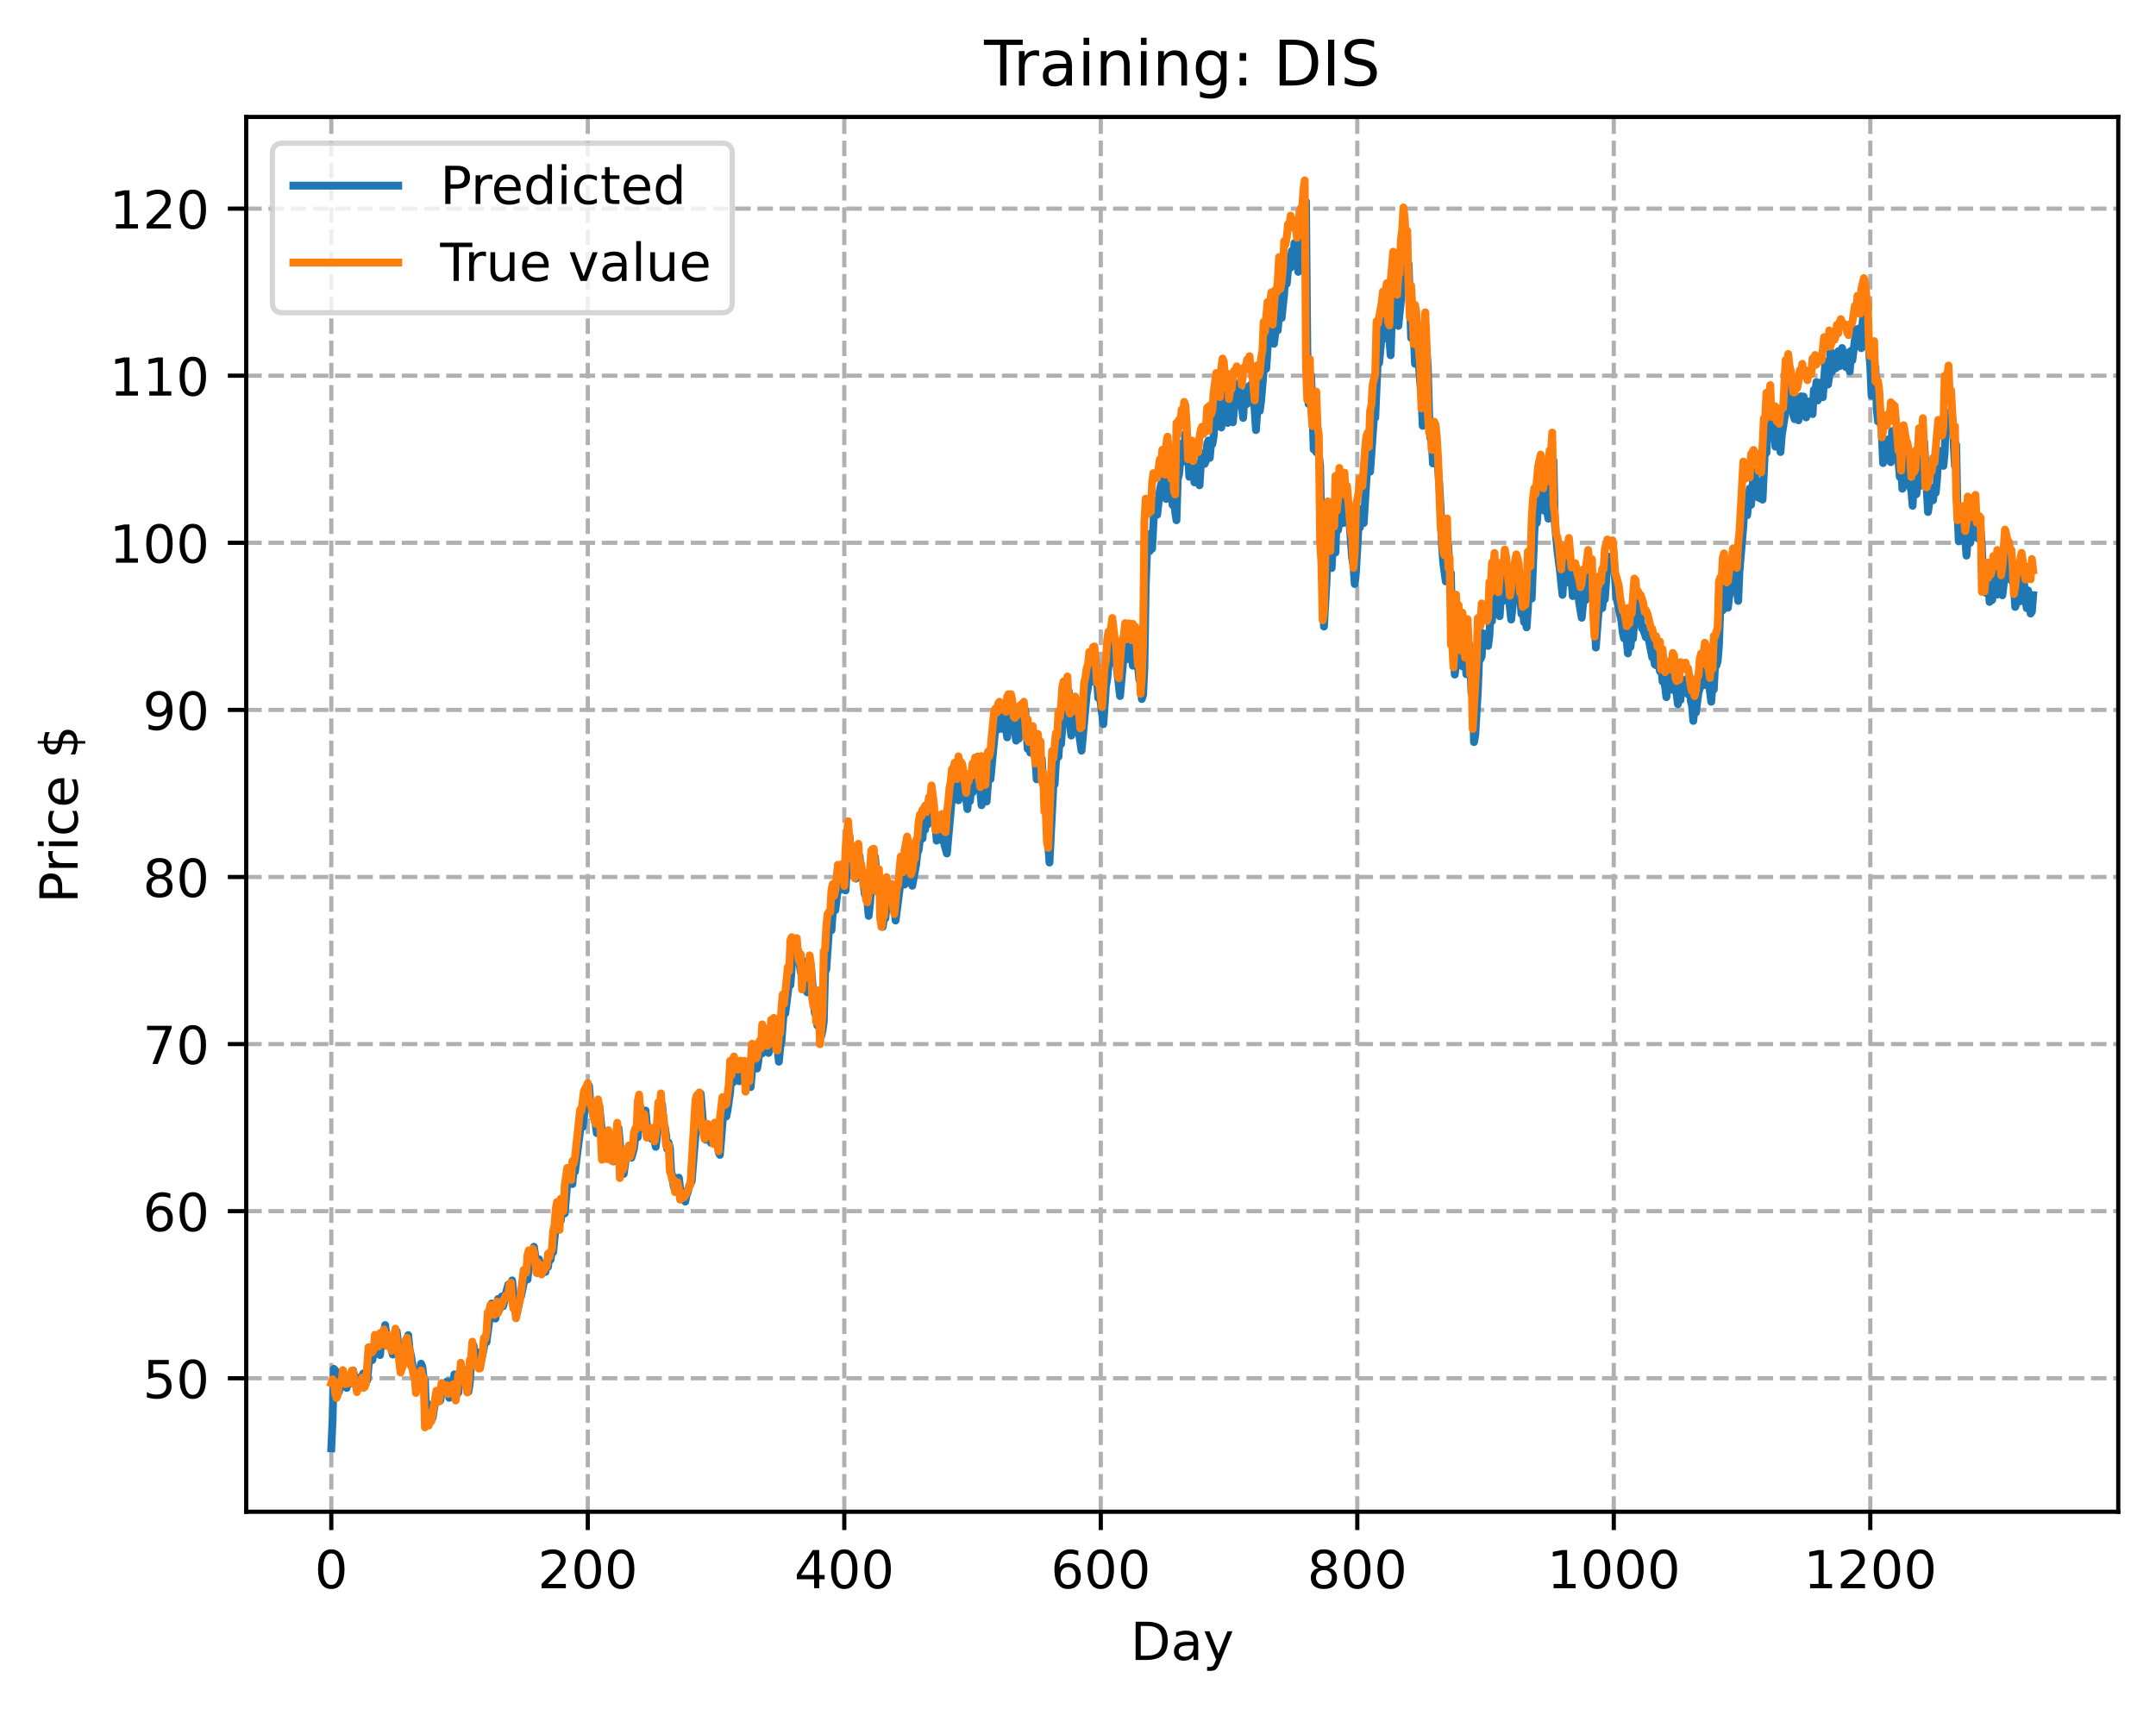 <?xml version="1.0" encoding="utf-8" standalone="no"?>
<!DOCTYPE svg PUBLIC "-//W3C//DTD SVG 1.1//EN"
  "http://www.w3.org/Graphics/SVG/1.1/DTD/svg11.dtd">
<!-- Created with matplotlib (https://matplotlib.org/) -->
<svg height="325.986pt" version="1.1" viewBox="0 0 411.286 325.986" width="411.286pt" xmlns="http://www.w3.org/2000/svg" xmlns:xlink="http://www.w3.org/1999/xlink">
 <defs>
  <style type="text/css">
*{stroke-linecap:butt;stroke-linejoin:round;}
  </style>
 </defs>
 <g id="figure_1">
  <g id="patch_1">
   <path d="M 0 325.986 
L 411.286 325.986 
L 411.286 0 
L 0 0 
z
" style="fill:#ffffff;"/>
  </g>
  <g id="axes_1">
   <g id="patch_2">
    <path d="M 46.966 288.43 
L 404.086 288.43 
L 404.086 22.318 
L 46.966 22.318 
z
" style="fill:#ffffff;"/>
   </g>
   <g id="matplotlib.axis_1">
    <g id="xtick_1">
     <g id="line2d_1">
      <path clip-path="url(#p3abb6535ca)" d="M 63.198 288.43 
L 63.198 22.318 
" style="fill:none;stroke:#b0b0b0;stroke-dasharray:2.96,1.28;stroke-dashoffset:0;stroke-width:0.8;"/>
     </g>
     <g id="line2d_2">
      <defs>
       <path d="M 0 0 
L 0 3.5 
" id="m606d3bc2db" style="stroke:#000000;stroke-width:0.8;"/>
      </defs>
      <g>
       <use style="stroke:#000000;stroke-width:0.8;" x="63.198" xlink:href="#m606d3bc2db" y="288.43"/>
      </g>
     </g>
     <g id="text_1">
      <!-- 0 -->
      <defs>
       <path d="M 31.781 66.406 
Q 24.172 66.406 20.328 58.906 
Q 16.5 51.422 16.5 36.375 
Q 16.5 21.391 20.328 13.891 
Q 24.172 6.391 31.781 6.391 
Q 39.453 6.391 43.281 13.891 
Q 47.125 21.391 47.125 36.375 
Q 47.125 51.422 43.281 58.906 
Q 39.453 66.406 31.781 66.406 
z
M 31.781 74.219 
Q 44.047 74.219 50.516 64.516 
Q 56.984 54.828 56.984 36.375 
Q 56.984 17.969 50.516 8.266 
Q 44.047 -1.422 31.781 -1.422 
Q 19.531 -1.422 13.062 8.266 
Q 6.594 17.969 6.594 36.375 
Q 6.594 54.828 13.062 64.516 
Q 19.531 74.219 31.781 74.219 
z
" id="DejaVuSans-48"/>
      </defs>
      <g transform="translate(60.017 303.029)scale(0.1 -0.1)">
       <use xlink:href="#DejaVuSans-48"/>
      </g>
     </g>
    </g>
    <g id="xtick_2">
     <g id="line2d_3">
      <path clip-path="url(#p3abb6535ca)" d="M 112.129 288.43 
L 112.129 22.318 
" style="fill:none;stroke:#b0b0b0;stroke-dasharray:2.96,1.28;stroke-dashoffset:0;stroke-width:0.8;"/>
     </g>
     <g id="line2d_4">
      <g>
       <use style="stroke:#000000;stroke-width:0.8;" x="112.129" xlink:href="#m606d3bc2db" y="288.43"/>
      </g>
     </g>
     <g id="text_2">
      <!-- 200 -->
      <defs>
       <path d="M 19.188 8.297 
L 53.609 8.297 
L 53.609 0 
L 7.328 0 
L 7.328 8.297 
Q 12.938 14.109 22.625 23.891 
Q 32.328 33.688 34.812 36.531 
Q 39.547 41.844 41.422 45.531 
Q 43.312 49.219 43.312 52.781 
Q 43.312 58.594 39.234 62.25 
Q 35.156 65.922 28.609 65.922 
Q 23.969 65.922 18.812 64.312 
Q 13.672 62.703 7.812 59.422 
L 7.812 69.391 
Q 13.766 71.781 18.938 73 
Q 24.125 74.219 28.422 74.219 
Q 39.75 74.219 46.484 68.547 
Q 53.219 62.891 53.219 53.422 
Q 53.219 48.922 51.531 44.891 
Q 49.859 40.875 45.406 35.406 
Q 44.188 33.984 37.641 27.219 
Q 31.109 20.453 19.188 8.297 
z
" id="DejaVuSans-50"/>
      </defs>
      <g transform="translate(102.585 303.029)scale(0.1 -0.1)">
       <use xlink:href="#DejaVuSans-50"/>
       <use x="63.623" xlink:href="#DejaVuSans-48"/>
       <use x="127.246" xlink:href="#DejaVuSans-48"/>
      </g>
     </g>
    </g>
    <g id="xtick_3">
     <g id="line2d_5">
      <path clip-path="url(#p3abb6535ca)" d="M 161.06 288.43 
L 161.06 22.318 
" style="fill:none;stroke:#b0b0b0;stroke-dasharray:2.96,1.28;stroke-dashoffset:0;stroke-width:0.8;"/>
     </g>
     <g id="line2d_6">
      <g>
       <use style="stroke:#000000;stroke-width:0.8;" x="161.06" xlink:href="#m606d3bc2db" y="288.43"/>
      </g>
     </g>
     <g id="text_3">
      <!-- 400 -->
      <defs>
       <path d="M 37.797 64.312 
L 12.891 25.391 
L 37.797 25.391 
z
M 35.203 72.906 
L 47.609 72.906 
L 47.609 25.391 
L 58.016 25.391 
L 58.016 17.188 
L 47.609 17.188 
L 47.609 0 
L 37.797 0 
L 37.797 17.188 
L 4.891 17.188 
L 4.891 26.703 
z
" id="DejaVuSans-52"/>
      </defs>
      <g transform="translate(151.516 303.029)scale(0.1 -0.1)">
       <use xlink:href="#DejaVuSans-52"/>
       <use x="63.623" xlink:href="#DejaVuSans-48"/>
       <use x="127.246" xlink:href="#DejaVuSans-48"/>
      </g>
     </g>
    </g>
    <g id="xtick_4">
     <g id="line2d_7">
      <path clip-path="url(#p3abb6535ca)" d="M 209.99 288.43 
L 209.99 22.318 
" style="fill:none;stroke:#b0b0b0;stroke-dasharray:2.96,1.28;stroke-dashoffset:0;stroke-width:0.8;"/>
     </g>
     <g id="line2d_8">
      <g>
       <use style="stroke:#000000;stroke-width:0.8;" x="209.99" xlink:href="#m606d3bc2db" y="288.43"/>
      </g>
     </g>
     <g id="text_4">
      <!-- 600 -->
      <defs>
       <path d="M 33.016 40.375 
Q 26.375 40.375 22.484 35.828 
Q 18.609 31.297 18.609 23.391 
Q 18.609 15.531 22.484 10.953 
Q 26.375 6.391 33.016 6.391 
Q 39.656 6.391 43.531 10.953 
Q 47.406 15.531 47.406 23.391 
Q 47.406 31.297 43.531 35.828 
Q 39.656 40.375 33.016 40.375 
z
M 52.594 71.297 
L 52.594 62.312 
Q 48.875 64.062 45.094 64.984 
Q 41.312 65.922 37.594 65.922 
Q 27.828 65.922 22.672 59.328 
Q 17.531 52.734 16.797 39.406 
Q 19.672 43.656 24.016 45.922 
Q 28.375 48.188 33.594 48.188 
Q 44.578 48.188 50.953 41.516 
Q 57.328 34.859 57.328 23.391 
Q 57.328 12.156 50.688 5.359 
Q 44.047 -1.422 33.016 -1.422 
Q 20.359 -1.422 13.672 8.266 
Q 6.984 17.969 6.984 36.375 
Q 6.984 53.656 15.188 63.938 
Q 23.391 74.219 37.203 74.219 
Q 40.922 74.219 44.703 73.484 
Q 48.484 72.75 52.594 71.297 
z
" id="DejaVuSans-54"/>
      </defs>
      <g transform="translate(200.446 303.029)scale(0.1 -0.1)">
       <use xlink:href="#DejaVuSans-54"/>
       <use x="63.623" xlink:href="#DejaVuSans-48"/>
       <use x="127.246" xlink:href="#DejaVuSans-48"/>
      </g>
     </g>
    </g>
    <g id="xtick_5">
     <g id="line2d_9">
      <path clip-path="url(#p3abb6535ca)" d="M 258.921 288.43 
L 258.921 22.318 
" style="fill:none;stroke:#b0b0b0;stroke-dasharray:2.96,1.28;stroke-dashoffset:0;stroke-width:0.8;"/>
     </g>
     <g id="line2d_10">
      <g>
       <use style="stroke:#000000;stroke-width:0.8;" x="258.921" xlink:href="#m606d3bc2db" y="288.43"/>
      </g>
     </g>
     <g id="text_5">
      <!-- 800 -->
      <defs>
       <path d="M 31.781 34.625 
Q 24.75 34.625 20.719 30.859 
Q 16.703 27.094 16.703 20.516 
Q 16.703 13.922 20.719 10.156 
Q 24.75 6.391 31.781 6.391 
Q 38.812 6.391 42.859 10.172 
Q 46.922 13.969 46.922 20.516 
Q 46.922 27.094 42.891 30.859 
Q 38.875 34.625 31.781 34.625 
z
M 21.922 38.812 
Q 15.578 40.375 12.031 44.719 
Q 8.5 49.078 8.5 55.328 
Q 8.5 64.062 14.719 69.141 
Q 20.953 74.219 31.781 74.219 
Q 42.672 74.219 48.875 69.141 
Q 55.078 64.062 55.078 55.328 
Q 55.078 49.078 51.531 44.719 
Q 48 40.375 41.703 38.812 
Q 48.828 37.156 52.797 32.312 
Q 56.781 27.484 56.781 20.516 
Q 56.781 9.906 50.312 4.234 
Q 43.844 -1.422 31.781 -1.422 
Q 19.734 -1.422 13.25 4.234 
Q 6.781 9.906 6.781 20.516 
Q 6.781 27.484 10.781 32.312 
Q 14.797 37.156 21.922 38.812 
z
M 18.312 54.391 
Q 18.312 48.734 21.844 45.562 
Q 25.391 42.391 31.781 42.391 
Q 38.141 42.391 41.719 45.562 
Q 45.312 48.734 45.312 54.391 
Q 45.312 60.062 41.719 63.234 
Q 38.141 66.406 31.781 66.406 
Q 25.391 66.406 21.844 63.234 
Q 18.312 60.062 18.312 54.391 
z
" id="DejaVuSans-56"/>
      </defs>
      <g transform="translate(249.377 303.029)scale(0.1 -0.1)">
       <use xlink:href="#DejaVuSans-56"/>
       <use x="63.623" xlink:href="#DejaVuSans-48"/>
       <use x="127.246" xlink:href="#DejaVuSans-48"/>
      </g>
     </g>
    </g>
    <g id="xtick_6">
     <g id="line2d_11">
      <path clip-path="url(#p3abb6535ca)" d="M 307.851 288.43 
L 307.851 22.318 
" style="fill:none;stroke:#b0b0b0;stroke-dasharray:2.96,1.28;stroke-dashoffset:0;stroke-width:0.8;"/>
     </g>
     <g id="line2d_12">
      <g>
       <use style="stroke:#000000;stroke-width:0.8;" x="307.851" xlink:href="#m606d3bc2db" y="288.43"/>
      </g>
     </g>
     <g id="text_6">
      <!-- 1000 -->
      <defs>
       <path d="M 12.406 8.297 
L 28.516 8.297 
L 28.516 63.922 
L 10.984 60.406 
L 10.984 69.391 
L 28.422 72.906 
L 38.281 72.906 
L 38.281 8.297 
L 54.391 8.297 
L 54.391 0 
L 12.406 0 
z
" id="DejaVuSans-49"/>
      </defs>
      <g transform="translate(295.126 303.029)scale(0.1 -0.1)">
       <use xlink:href="#DejaVuSans-49"/>
       <use x="63.623" xlink:href="#DejaVuSans-48"/>
       <use x="127.246" xlink:href="#DejaVuSans-48"/>
       <use x="190.869" xlink:href="#DejaVuSans-48"/>
      </g>
     </g>
    </g>
    <g id="xtick_7">
     <g id="line2d_13">
      <path clip-path="url(#p3abb6535ca)" d="M 356.782 288.43 
L 356.782 22.318 
" style="fill:none;stroke:#b0b0b0;stroke-dasharray:2.96,1.28;stroke-dashoffset:0;stroke-width:0.8;"/>
     </g>
     <g id="line2d_14">
      <g>
       <use style="stroke:#000000;stroke-width:0.8;" x="356.782" xlink:href="#m606d3bc2db" y="288.43"/>
      </g>
     </g>
     <g id="text_7">
      <!-- 1200 -->
      <g transform="translate(344.057 303.029)scale(0.1 -0.1)">
       <use xlink:href="#DejaVuSans-49"/>
       <use x="63.623" xlink:href="#DejaVuSans-50"/>
       <use x="127.246" xlink:href="#DejaVuSans-48"/>
       <use x="190.869" xlink:href="#DejaVuSans-48"/>
      </g>
     </g>
    </g>
    <g id="text_8">
     <!-- Day -->
     <defs>
      <path d="M 19.672 64.797 
L 19.672 8.109 
L 31.594 8.109 
Q 46.688 8.109 53.688 14.938 
Q 60.688 21.781 60.688 36.531 
Q 60.688 51.172 53.688 57.984 
Q 46.688 64.797 31.594 64.797 
z
M 9.812 72.906 
L 30.078 72.906 
Q 51.266 72.906 61.172 64.094 
Q 71.094 55.281 71.094 36.531 
Q 71.094 17.672 61.125 8.828 
Q 51.172 0 30.078 0 
L 9.812 0 
z
" id="DejaVuSans-68"/>
      <path d="M 34.281 27.484 
Q 23.391 27.484 19.188 25 
Q 14.984 22.516 14.984 16.5 
Q 14.984 11.719 18.141 8.906 
Q 21.297 6.109 26.703 6.109 
Q 34.188 6.109 38.703 11.406 
Q 43.219 16.703 43.219 25.484 
L 43.219 27.484 
z
M 52.203 31.203 
L 52.203 0 
L 43.219 0 
L 43.219 8.297 
Q 40.141 3.328 35.547 0.953 
Q 30.953 -1.422 24.312 -1.422 
Q 15.922 -1.422 10.953 3.297 
Q 6 8.016 6 15.922 
Q 6 25.141 12.172 29.828 
Q 18.359 34.516 30.609 34.516 
L 43.219 34.516 
L 43.219 35.406 
Q 43.219 41.609 39.141 45 
Q 35.062 48.391 27.688 48.391 
Q 23 48.391 18.547 47.266 
Q 14.109 46.141 10.016 43.891 
L 10.016 52.203 
Q 14.938 54.109 19.578 55.047 
Q 24.219 56 28.609 56 
Q 40.484 56 46.344 49.844 
Q 52.203 43.703 52.203 31.203 
z
" id="DejaVuSans-97"/>
      <path d="M 32.172 -5.078 
Q 28.375 -14.844 24.75 -17.812 
Q 21.141 -20.797 15.094 -20.797 
L 7.906 -20.797 
L 7.906 -13.281 
L 13.188 -13.281 
Q 16.891 -13.281 18.938 -11.516 
Q 21 -9.766 23.484 -3.219 
L 25.094 0.875 
L 2.984 54.688 
L 12.5 54.688 
L 29.594 11.922 
L 46.688 54.688 
L 56.203 54.688 
z
" id="DejaVuSans-121"/>
     </defs>
     <g transform="translate(215.652 316.707)scale(0.1 -0.1)">
      <use xlink:href="#DejaVuSans-68"/>
      <use x="77.002" xlink:href="#DejaVuSans-97"/>
      <use x="138.281" xlink:href="#DejaVuSans-121"/>
     </g>
    </g>
   </g>
   <g id="matplotlib.axis_2">
    <g id="ytick_1">
     <g id="line2d_15">
      <path clip-path="url(#p3abb6535ca)" d="M 46.966 262.966 
L 404.086 262.966 
" style="fill:none;stroke:#b0b0b0;stroke-dasharray:2.96,1.28;stroke-dashoffset:0;stroke-width:0.8;"/>
     </g>
     <g id="line2d_16">
      <defs>
       <path d="M 0 0 
L -3.5 0 
" id="mcf6a3b4eb1" style="stroke:#000000;stroke-width:0.8;"/>
      </defs>
      <g>
       <use style="stroke:#000000;stroke-width:0.8;" x="46.966" xlink:href="#mcf6a3b4eb1" y="262.966"/>
      </g>
     </g>
     <g id="text_9">
      <!-- 50 -->
      <defs>
       <path d="M 10.797 72.906 
L 49.516 72.906 
L 49.516 64.594 
L 19.828 64.594 
L 19.828 46.734 
Q 21.969 47.469 24.109 47.828 
Q 26.266 48.188 28.422 48.188 
Q 40.625 48.188 47.75 41.5 
Q 54.891 34.812 54.891 23.391 
Q 54.891 11.625 47.562 5.094 
Q 40.234 -1.422 26.906 -1.422 
Q 22.312 -1.422 17.547 -0.641 
Q 12.797 0.141 7.719 1.703 
L 7.719 11.625 
Q 12.109 9.234 16.797 8.062 
Q 21.484 6.891 26.703 6.891 
Q 35.156 6.891 40.078 11.328 
Q 45.016 15.766 45.016 23.391 
Q 45.016 31 40.078 35.438 
Q 35.156 39.891 26.703 39.891 
Q 22.75 39.891 18.812 39.016 
Q 14.891 38.141 10.797 36.281 
z
" id="DejaVuSans-53"/>
      </defs>
      <g transform="translate(27.241 266.766)scale(0.1 -0.1)">
       <use xlink:href="#DejaVuSans-53"/>
       <use x="63.623" xlink:href="#DejaVuSans-48"/>
      </g>
     </g>
    </g>
    <g id="ytick_2">
     <g id="line2d_17">
      <path clip-path="url(#p3abb6535ca)" d="M 46.966 231.086 
L 404.086 231.086 
" style="fill:none;stroke:#b0b0b0;stroke-dasharray:2.96,1.28;stroke-dashoffset:0;stroke-width:0.8;"/>
     </g>
     <g id="line2d_18">
      <g>
       <use style="stroke:#000000;stroke-width:0.8;" x="46.966" xlink:href="#mcf6a3b4eb1" y="231.086"/>
      </g>
     </g>
     <g id="text_10">
      <!-- 60 -->
      <g transform="translate(27.241 234.885)scale(0.1 -0.1)">
       <use xlink:href="#DejaVuSans-54"/>
       <use x="63.623" xlink:href="#DejaVuSans-48"/>
      </g>
     </g>
    </g>
    <g id="ytick_3">
     <g id="line2d_19">
      <path clip-path="url(#p3abb6535ca)" d="M 46.966 199.205 
L 404.086 199.205 
" style="fill:none;stroke:#b0b0b0;stroke-dasharray:2.96,1.28;stroke-dashoffset:0;stroke-width:0.8;"/>
     </g>
     <g id="line2d_20">
      <g>
       <use style="stroke:#000000;stroke-width:0.8;" x="46.966" xlink:href="#mcf6a3b4eb1" y="199.205"/>
      </g>
     </g>
     <g id="text_11">
      <!-- 70 -->
      <defs>
       <path d="M 8.203 72.906 
L 55.078 72.906 
L 55.078 68.703 
L 28.609 0 
L 18.312 0 
L 43.219 64.594 
L 8.203 64.594 
z
" id="DejaVuSans-55"/>
      </defs>
      <g transform="translate(27.241 203.004)scale(0.1 -0.1)">
       <use xlink:href="#DejaVuSans-55"/>
       <use x="63.623" xlink:href="#DejaVuSans-48"/>
      </g>
     </g>
    </g>
    <g id="ytick_4">
     <g id="line2d_21">
      <path clip-path="url(#p3abb6535ca)" d="M 46.966 167.324 
L 404.086 167.324 
" style="fill:none;stroke:#b0b0b0;stroke-dasharray:2.96,1.28;stroke-dashoffset:0;stroke-width:0.8;"/>
     </g>
     <g id="line2d_22">
      <g>
       <use style="stroke:#000000;stroke-width:0.8;" x="46.966" xlink:href="#mcf6a3b4eb1" y="167.324"/>
      </g>
     </g>
     <g id="text_12">
      <!-- 80 -->
      <g transform="translate(27.241 171.124)scale(0.1 -0.1)">
       <use xlink:href="#DejaVuSans-56"/>
       <use x="63.623" xlink:href="#DejaVuSans-48"/>
      </g>
     </g>
    </g>
    <g id="ytick_5">
     <g id="line2d_23">
      <path clip-path="url(#p3abb6535ca)" d="M 46.966 135.444 
L 404.086 135.444 
" style="fill:none;stroke:#b0b0b0;stroke-dasharray:2.96,1.28;stroke-dashoffset:0;stroke-width:0.8;"/>
     </g>
     <g id="line2d_24">
      <g>
       <use style="stroke:#000000;stroke-width:0.8;" x="46.966" xlink:href="#mcf6a3b4eb1" y="135.444"/>
      </g>
     </g>
     <g id="text_13">
      <!-- 90 -->
      <defs>
       <path d="M 10.984 1.516 
L 10.984 10.5 
Q 14.703 8.734 18.5 7.812 
Q 22.312 6.891 25.984 6.891 
Q 35.75 6.891 40.891 13.453 
Q 46.047 20.016 46.781 33.406 
Q 43.953 29.203 39.594 26.953 
Q 35.25 24.703 29.984 24.703 
Q 19.047 24.703 12.672 31.312 
Q 6.297 37.938 6.297 49.422 
Q 6.297 60.641 12.938 67.422 
Q 19.578 74.219 30.609 74.219 
Q 43.266 74.219 49.922 64.516 
Q 56.594 54.828 56.594 36.375 
Q 56.594 19.141 48.406 8.859 
Q 40.234 -1.422 26.422 -1.422 
Q 22.703 -1.422 18.891 -0.688 
Q 15.094 0.047 10.984 1.516 
z
M 30.609 32.422 
Q 37.25 32.422 41.125 36.953 
Q 45.016 41.5 45.016 49.422 
Q 45.016 57.281 41.125 61.844 
Q 37.25 66.406 30.609 66.406 
Q 23.969 66.406 20.094 61.844 
Q 16.219 57.281 16.219 49.422 
Q 16.219 41.5 20.094 36.953 
Q 23.969 32.422 30.609 32.422 
z
" id="DejaVuSans-57"/>
      </defs>
      <g transform="translate(27.241 139.243)scale(0.1 -0.1)">
       <use xlink:href="#DejaVuSans-57"/>
       <use x="63.623" xlink:href="#DejaVuSans-48"/>
      </g>
     </g>
    </g>
    <g id="ytick_6">
     <g id="line2d_25">
      <path clip-path="url(#p3abb6535ca)" d="M 46.966 103.563 
L 404.086 103.563 
" style="fill:none;stroke:#b0b0b0;stroke-dasharray:2.96,1.28;stroke-dashoffset:0;stroke-width:0.8;"/>
     </g>
     <g id="line2d_26">
      <g>
       <use style="stroke:#000000;stroke-width:0.8;" x="46.966" xlink:href="#mcf6a3b4eb1" y="103.563"/>
      </g>
     </g>
     <g id="text_14">
      <!-- 100 -->
      <g transform="translate(20.878 107.362)scale(0.1 -0.1)">
       <use xlink:href="#DejaVuSans-49"/>
       <use x="63.623" xlink:href="#DejaVuSans-48"/>
       <use x="127.246" xlink:href="#DejaVuSans-48"/>
      </g>
     </g>
    </g>
    <g id="ytick_7">
     <g id="line2d_27">
      <path clip-path="url(#p3abb6535ca)" d="M 46.966 71.683 
L 404.086 71.683 
" style="fill:none;stroke:#b0b0b0;stroke-dasharray:2.96,1.28;stroke-dashoffset:0;stroke-width:0.8;"/>
     </g>
     <g id="line2d_28">
      <g>
       <use style="stroke:#000000;stroke-width:0.8;" x="46.966" xlink:href="#mcf6a3b4eb1" y="71.683"/>
      </g>
     </g>
     <g id="text_15">
      <!-- 110 -->
      <g transform="translate(20.878 75.482)scale(0.1 -0.1)">
       <use xlink:href="#DejaVuSans-49"/>
       <use x="63.623" xlink:href="#DejaVuSans-49"/>
       <use x="127.246" xlink:href="#DejaVuSans-48"/>
      </g>
     </g>
    </g>
    <g id="ytick_8">
     <g id="line2d_29">
      <path clip-path="url(#p3abb6535ca)" d="M 46.966 39.802 
L 404.086 39.802 
" style="fill:none;stroke:#b0b0b0;stroke-dasharray:2.96,1.28;stroke-dashoffset:0;stroke-width:0.8;"/>
     </g>
     <g id="line2d_30">
      <g>
       <use style="stroke:#000000;stroke-width:0.8;" x="46.966" xlink:href="#mcf6a3b4eb1" y="39.802"/>
      </g>
     </g>
     <g id="text_16">
      <!-- 120 -->
      <g transform="translate(20.878 43.601)scale(0.1 -0.1)">
       <use xlink:href="#DejaVuSans-49"/>
       <use x="63.623" xlink:href="#DejaVuSans-50"/>
       <use x="127.246" xlink:href="#DejaVuSans-48"/>
      </g>
     </g>
    </g>
    <g id="text_17">
     <!-- Price $ -->
     <defs>
      <path d="M 19.672 64.797 
L 19.672 37.406 
L 32.078 37.406 
Q 38.969 37.406 42.719 40.969 
Q 46.484 44.531 46.484 51.125 
Q 46.484 57.672 42.719 61.234 
Q 38.969 64.797 32.078 64.797 
z
M 9.812 72.906 
L 32.078 72.906 
Q 44.344 72.906 50.609 67.359 
Q 56.891 61.812 56.891 51.125 
Q 56.891 40.328 50.609 34.812 
Q 44.344 29.297 32.078 29.297 
L 19.672 29.297 
L 19.672 0 
L 9.812 0 
z
" id="DejaVuSans-80"/>
      <path d="M 41.109 46.297 
Q 39.594 47.172 37.812 47.578 
Q 36.031 48 33.891 48 
Q 26.266 48 22.188 43.047 
Q 18.109 38.094 18.109 28.812 
L 18.109 0 
L 9.078 0 
L 9.078 54.688 
L 18.109 54.688 
L 18.109 46.188 
Q 20.953 51.172 25.484 53.578 
Q 30.031 56 36.531 56 
Q 37.453 56 38.578 55.875 
Q 39.703 55.766 41.062 55.516 
z
" id="DejaVuSans-114"/>
      <path d="M 9.422 54.688 
L 18.406 54.688 
L 18.406 0 
L 9.422 0 
z
M 9.422 75.984 
L 18.406 75.984 
L 18.406 64.594 
L 9.422 64.594 
z
" id="DejaVuSans-105"/>
      <path d="M 48.781 52.594 
L 48.781 44.188 
Q 44.969 46.297 41.141 47.344 
Q 37.312 48.391 33.406 48.391 
Q 24.656 48.391 19.812 42.844 
Q 14.984 37.312 14.984 27.297 
Q 14.984 17.281 19.812 11.734 
Q 24.656 6.203 33.406 6.203 
Q 37.312 6.203 41.141 7.25 
Q 44.969 8.297 48.781 10.406 
L 48.781 2.094 
Q 45.016 0.344 40.984 -0.531 
Q 36.969 -1.422 32.422 -1.422 
Q 20.062 -1.422 12.781 6.344 
Q 5.516 14.109 5.516 27.297 
Q 5.516 40.672 12.859 48.328 
Q 20.219 56 33.016 56 
Q 37.156 56 41.109 55.141 
Q 45.062 54.297 48.781 52.594 
z
" id="DejaVuSans-99"/>
      <path d="M 56.203 29.594 
L 56.203 25.203 
L 14.891 25.203 
Q 15.484 15.922 20.484 11.062 
Q 25.484 6.203 34.422 6.203 
Q 39.594 6.203 44.453 7.469 
Q 49.312 8.734 54.109 11.281 
L 54.109 2.781 
Q 49.266 0.734 44.188 -0.344 
Q 39.109 -1.422 33.891 -1.422 
Q 20.797 -1.422 13.156 6.188 
Q 5.516 13.812 5.516 26.812 
Q 5.516 40.234 12.766 48.109 
Q 20.016 56 32.328 56 
Q 43.359 56 49.781 48.891 
Q 56.203 41.797 56.203 29.594 
z
M 47.219 32.234 
Q 47.125 39.594 43.094 43.984 
Q 39.062 48.391 32.422 48.391 
Q 24.906 48.391 20.391 44.141 
Q 15.875 39.891 15.188 32.172 
z
" id="DejaVuSans-101"/>
      <path id="DejaVuSans-32"/>
      <path d="M 33.797 -14.703 
L 28.906 -14.703 
L 28.859 0 
Q 23.734 0.094 18.609 1.188 
Q 13.484 2.297 8.297 4.5 
L 8.297 13.281 
Q 13.281 10.156 18.375 8.562 
Q 23.484 6.984 28.906 6.938 
L 28.906 29.203 
Q 18.109 30.953 13.203 35.156 
Q 8.297 39.359 8.297 46.688 
Q 8.297 54.641 13.625 59.219 
Q 18.953 63.812 28.906 64.5 
L 28.906 75.984 
L 33.797 75.984 
L 33.797 64.656 
Q 38.328 64.453 42.578 63.688 
Q 46.828 62.938 50.875 61.625 
L 50.875 53.078 
Q 46.828 55.125 42.547 56.25 
Q 38.281 57.375 33.797 57.562 
L 33.797 36.719 
Q 44.875 35.016 50.094 30.609 
Q 55.328 26.219 55.328 18.609 
Q 55.328 10.359 49.781 5.594 
Q 44.234 0.828 33.797 0.094 
z
M 28.906 37.594 
L 28.906 57.625 
Q 23.25 56.984 20.266 54.391 
Q 17.281 51.812 17.281 47.516 
Q 17.281 43.312 20.031 40.969 
Q 22.797 38.625 28.906 37.594 
z
M 33.797 28.219 
L 33.797 7.078 
Q 39.984 7.906 43.141 10.594 
Q 46.297 13.281 46.297 17.672 
Q 46.297 21.969 43.281 24.5 
Q 40.281 27.047 33.797 28.219 
z
" id="DejaVuSans-36"/>
     </defs>
     <g transform="translate(14.798 172.342)rotate(-90)scale(0.1 -0.1)">
      <use xlink:href="#DejaVuSans-80"/>
      <use x="58.553" xlink:href="#DejaVuSans-114"/>
      <use x="99.666" xlink:href="#DejaVuSans-105"/>
      <use x="127.449" xlink:href="#DejaVuSans-99"/>
      <use x="182.43" xlink:href="#DejaVuSans-101"/>
      <use x="243.953" xlink:href="#DejaVuSans-32"/>
      <use x="275.74" xlink:href="#DejaVuSans-36"/>
     </g>
    </g>
   </g>
   <g id="line2d_31">
    <path clip-path="url(#p3abb6535ca)" d="M 63.198 276.334 
L 63.443 270.865 
L 63.688 261.17 
L 63.932 261.417 
L 64.177 262.018 
L 64.422 264.521 
L 64.666 265.54 
L 64.911 263.547 
L 65.156 264.638 
L 65.4 263.016 
L 65.645 262.271 
L 66.134 264.807 
L 66.379 263.516 
L 66.623 264.036 
L 66.868 263.345 
L 67.113 261.841 
L 67.357 261.461 
L 67.847 263.861 
L 68.091 262.847 
L 68.336 264.857 
L 68.825 262.744 
L 69.07 262.535 
L 69.315 262.031 
L 69.559 263.984 
L 70.049 263.371 
L 70.538 258.168 
L 70.783 259.396 
L 71.027 259.496 
L 71.761 255.376 
L 72.251 257.386 
L 72.495 258.537 
L 72.74 255.93 
L 72.984 256.421 
L 73.474 252.816 
L 73.963 256.686 
L 74.208 255.004 
L 74.697 257.558 
L 74.942 258.441 
L 75.431 254.627 
L 75.676 253.994 
L 76.165 258.245 
L 76.654 260.843 
L 76.899 259.68 
L 77.144 259.795 
L 77.388 258.737 
L 77.878 254.733 
L 78.122 257.436 
L 78.367 258.471 
L 78.856 261.442 
L 79.59 264.723 
L 80.079 261.683 
L 80.324 260.179 
L 80.569 260.751 
L 80.813 262.909 
L 81.058 263.408 
L 81.303 269.974 
L 81.792 267.941 
L 82.037 270.461 
L 82.281 268.676 
L 82.526 270.534 
L 83.015 267.403 
L 83.505 265.445 
L 83.749 265.779 
L 83.994 267.232 
L 84.239 265.297 
L 84.483 264.304 
L 84.728 265.028 
L 84.972 264.466 
L 85.217 263.597 
L 85.462 263.58 
L 85.706 266.695 
L 85.951 264.037 
L 86.196 263.611 
L 86.44 264.474 
L 86.685 262.217 
L 86.93 265.287 
L 87.174 265.989 
L 87.419 265.737 
L 87.664 261.924 
L 87.908 263.049 
L 88.153 261.131 
L 88.887 263.707 
L 89.376 265.528 
L 89.621 263.806 
L 89.866 260.008 
L 90.11 259.117 
L 90.355 256.761 
L 90.599 259.34 
L 90.844 260.463 
L 91.089 258.733 
L 91.333 258.04 
L 91.578 259.901 
L 91.823 259.537 
L 92.312 257.16 
L 92.557 255.151 
L 92.801 256.098 
L 93.78 248.699 
L 94.025 249.625 
L 94.269 251.145 
L 94.514 251.576 
L 94.759 250.242 
L 95.003 247.838 
L 95.248 249.929 
L 95.493 248.24 
L 95.737 247.35 
L 95.982 249.21 
L 96.471 246.879 
L 96.96 245.096 
L 97.205 246.85 
L 97.694 244.295 
L 98.184 248.951 
L 98.428 248.167 
L 98.673 250.094 
L 98.918 249.216 
L 99.162 247.642 
L 99.407 247.311 
L 99.896 244.886 
L 100.141 242.757 
L 100.63 244.13 
L 101.12 239.196 
L 101.364 240.538 
L 101.609 239.699 
L 101.854 237.871 
L 102.587 242.88 
L 102.832 240.262 
L 103.077 242.53 
L 103.321 241.305 
L 103.566 242.699 
L 103.811 241.219 
L 104.055 242.679 
L 104.3 240.868 
L 104.545 241.718 
L 104.789 239.641 
L 105.034 240.332 
L 105.279 238.5 
L 105.523 238.918 
L 106.257 231.496 
L 106.747 229.231 
L 106.991 232.866 
L 107.236 229.615 
L 107.725 231.525 
L 108.215 225.697 
L 108.459 224.09 
L 108.704 225.896 
L 108.948 224.785 
L 109.193 225.913 
L 109.438 222.878 
L 109.682 223.545 
L 110.906 213.775 
L 111.15 215.029 
L 111.395 213.101 
L 111.64 209.878 
L 111.884 209.36 
L 112.129 207.824 
L 112.374 207.179 
L 112.618 210.618 
L 112.863 210.444 
L 113.108 212.66 
L 113.597 214.332 
L 113.842 216.188 
L 114.086 214.725 
L 114.331 211.061 
L 114.82 215.907 
L 115.065 219.306 
L 115.309 218.627 
L 115.554 218.892 
L 115.799 220.793 
L 116.043 221.115 
L 116.288 217.702 
L 116.777 220.665 
L 117.022 221.594 
L 117.267 219.33 
L 117.511 220.64 
L 118.001 215.24 
L 118.245 218.067 
L 118.49 222.751 
L 118.735 221.848 
L 118.979 223.979 
L 119.469 220.531 
L 119.713 219.526 
L 119.958 220.784 
L 120.203 219.332 
L 120.447 220.904 
L 120.936 219.146 
L 121.426 214.954 
L 121.67 216.973 
L 121.915 212.66 
L 122.16 211.21 
L 122.649 215.238 
L 122.894 214.16 
L 123.138 211.878 
L 123.628 216.993 
L 123.872 215.794 
L 124.117 215.793 
L 124.362 217.315 
L 124.606 216.54 
L 125.096 218.809 
L 125.83 212.371 
L 126.074 214.084 
L 126.319 210.809 
L 126.563 214.505 
L 126.808 214.929 
L 127.053 216.563 
L 127.297 219.252 
L 127.542 217.993 
L 127.787 218.962 
L 128.031 223.47 
L 128.276 224.533 
L 128.521 226.404 
L 128.765 224.687 
L 129.01 226.837 
L 129.499 224.695 
L 129.989 228.775 
L 130.478 227.33 
L 130.723 229.26 
L 130.967 228.011 
L 131.212 227.452 
L 131.457 226.277 
L 131.946 225.419 
L 132.924 213.488 
L 133.169 210.133 
L 133.414 208.949 
L 133.658 208.653 
L 134.148 214.674 
L 134.637 217.47 
L 135.126 214.587 
L 135.371 215.914 
L 135.616 218.044 
L 135.86 216.153 
L 136.105 215.467 
L 136.35 218.006 
L 136.594 216.203 
L 136.839 217.539 
L 137.084 219.798 
L 137.328 220.344 
L 137.818 214.298 
L 138.062 211.625 
L 138.307 212.981 
L 138.551 213.014 
L 138.796 211.795 
L 139.285 208.351 
L 139.53 204.408 
L 139.775 206.578 
L 140.019 203.83 
L 140.264 203.069 
L 140.998 206.294 
L 141.487 202.744 
L 141.732 204.441 
L 142.221 202.732 
L 142.466 206.555 
L 142.711 204.575 
L 143.2 207.413 
L 143.689 201.823 
L 143.934 202.261 
L 144.423 203.872 
L 144.668 202.451 
L 144.912 199.437 
L 145.157 198.75 
L 145.402 200.996 
L 145.646 198.423 
L 145.891 199.704 
L 146.136 199.954 
L 146.38 197.417 
L 146.625 200.894 
L 147.359 195.899 
L 147.604 197.603 
L 147.848 195.618 
L 148.582 202.568 
L 148.827 199.951 
L 149.072 198.698 
L 149.561 192.396 
L 149.806 193.35 
L 150.539 187.373 
L 150.784 187.921 
L 151.273 181.148 
L 151.518 183.1 
L 152.007 183.358 
L 152.252 181.369 
L 152.741 185.433 
L 152.986 183.162 
L 153.231 188.692 
L 153.475 185.579 
L 153.965 189.325 
L 154.209 189.367 
L 154.454 187.431 
L 154.699 184.187 
L 155.433 193.326 
L 155.677 191.187 
L 155.922 195.666 
L 156.166 191.698 
L 156.411 194.019 
L 156.656 197.721 
L 156.9 196.687 
L 157.145 194.93 
L 157.39 185.536 
L 157.634 184.891 
L 158.124 177.629 
L 158.368 175.991 
L 158.613 177.495 
L 159.102 170.782 
L 159.347 173.652 
L 160.081 167.426 
L 160.57 169.738 
L 161.06 166.115 
L 161.304 169.891 
L 161.794 161.586 
L 162.038 159.409 
L 162.283 162.843 
L 162.772 166.304 
L 163.017 164.804 
L 163.261 167.64 
L 163.506 167.106 
L 163.995 163.363 
L 164.24 166.7 
L 164.485 166.415 
L 164.974 170.646 
L 165.219 168.969 
L 165.708 174.743 
L 165.953 172.494 
L 166.197 169.034 
L 166.931 163.515 
L 167.421 170.118 
L 167.665 169.526 
L 167.91 167.703 
L 168.399 176.837 
L 168.644 174.922 
L 168.888 175.217 
L 169.378 170.554 
L 169.622 173.164 
L 170.112 169.423 
L 170.356 169.189 
L 170.846 175.635 
L 172.069 166.062 
L 172.558 168.773 
L 173.048 163.548 
L 173.292 161.746 
L 173.537 163.447 
L 174.026 169.006 
L 174.515 166.329 
L 174.76 165.008 
L 175.005 162.746 
L 175.249 162.175 
L 175.739 157.967 
L 175.983 159.989 
L 176.228 156.795 
L 176.473 158.314 
L 176.717 155.311 
L 176.962 157.309 
L 177.451 154.489 
L 177.696 155.864 
L 177.941 153.092 
L 178.185 155.533 
L 178.43 156.319 
L 178.675 160.394 
L 179.164 158.525 
L 179.409 160.046 
L 179.653 160.313 
L 179.898 157.748 
L 180.142 161.106 
L 180.632 162.847 
L 181.61 151.991 
L 181.855 150.013 
L 182.1 151.264 
L 182.344 149.986 
L 182.834 152.699 
L 183.078 148.647 
L 183.323 150.483 
L 183.568 148.484 
L 183.812 148.988 
L 184.057 151.252 
L 184.302 152.389 
L 184.546 154.37 
L 184.791 151.017 
L 185.036 152.835 
L 185.28 150.317 
L 185.525 151.2 
L 185.77 148.2 
L 186.014 149.932 
L 186.259 147.735 
L 186.503 150.362 
L 186.748 147.845 
L 187.237 153.632 
L 187.482 149.058 
L 187.727 150.255 
L 187.971 150.672 
L 188.216 152.928 
L 188.705 146.192 
L 188.95 148.652 
L 189.929 138.243 
L 190.173 137.578 
L 190.418 139.17 
L 190.907 135.682 
L 191.397 139.139 
L 191.641 137.066 
L 191.886 138.483 
L 192.13 140.693 
L 192.375 136.786 
L 192.62 135.393 
L 192.864 138.066 
L 193.109 136.488 
L 193.354 137.77 
L 193.843 141.312 
L 194.088 139.212 
L 194.332 140.956 
L 194.577 138.002 
L 194.822 137.543 
L 195.311 136 
L 195.556 135.405 
L 196.045 142.878 
L 196.29 140.156 
L 196.534 143.583 
L 196.779 141.932 
L 197.024 141.462 
L 197.268 140.605 
L 197.758 148.685 
L 198.002 144.347 
L 198.247 142.603 
L 198.491 147.169 
L 198.736 144.785 
L 198.981 149.594 
L 199.225 149.093 
L 199.47 154.396 
L 199.715 153.379 
L 199.959 161.211 
L 200.204 164.571 
L 200.938 149.878 
L 201.183 149.659 
L 201.427 145.501 
L 201.672 143.74 
L 201.917 144.389 
L 202.161 140.557 
L 202.406 141.983 
L 203.14 132.7 
L 203.385 136.593 
L 203.629 134.723 
L 203.874 131.858 
L 204.118 138.225 
L 204.363 140.345 
L 204.608 137.826 
L 204.852 139.229 
L 205.342 135.657 
L 205.831 139.941 
L 206.32 143.234 
L 207.299 132.502 
L 207.544 131.149 
L 208.033 127.983 
L 208.278 130.044 
L 208.767 126.396 
L 209.012 125.804 
L 209.501 133.155 
L 209.746 132.199 
L 210.479 138.166 
L 210.969 131 
L 211.213 129.599 
L 211.703 124.52 
L 211.947 126.383 
L 212.192 123.206 
L 212.437 121.923 
L 213.66 132.807 
L 214.394 124.739 
L 214.639 124.156 
L 214.883 121.112 
L 215.128 125.74 
L 215.617 122.216 
L 216.106 127.021 
L 216.351 124.091 
L 216.596 125.079 
L 216.84 124.142 
L 217.33 129.672 
L 217.574 128.454 
L 217.819 133.369 
L 218.064 132.53 
L 218.308 127.367 
L 218.553 111.999 
L 218.798 105.493 
L 219.042 105.042 
L 219.287 105.19 
L 219.532 101.797 
L 219.776 104.69 
L 220.266 95.475 
L 220.755 98.206 
L 221.244 93.695 
L 221.489 92.397 
L 221.734 94.083 
L 221.978 91.285 
L 222.223 94.726 
L 222.467 95.205 
L 222.712 90.953 
L 222.957 88.841 
L 223.691 96.363 
L 223.935 92.333 
L 224.18 97.654 
L 224.425 99.263 
L 224.669 91.379 
L 224.914 90.558 
L 225.159 87.887 
L 225.403 88.242 
L 225.648 84.497 
L 225.893 86.611 
L 226.137 82.712 
L 226.382 83.442 
L 226.627 85.889 
L 226.871 90.968 
L 227.116 89.436 
L 227.361 88.702 
L 227.605 87.151 
L 227.85 92.036 
L 228.339 88.756 
L 228.584 91.786 
L 228.828 92.597 
L 229.073 88.536 
L 229.318 86.639 
L 229.562 86.46 
L 229.807 88.511 
L 230.052 87.934 
L 230.296 84.622 
L 230.541 84.042 
L 230.786 87.363 
L 231.03 84.411 
L 231.275 84.738 
L 231.52 83.246 
L 232.254 73.739 
L 232.498 77.834 
L 232.743 79.187 
L 232.988 81.563 
L 233.477 73.488 
L 233.722 74.06 
L 233.966 78.454 
L 234.211 80.69 
L 234.455 75.756 
L 234.7 80.407 
L 234.945 78.401 
L 235.189 80.576 
L 235.679 75.096 
L 235.923 74.72 
L 236.168 73.171 
L 236.413 76.42 
L 236.657 75.414 
L 237.147 79.745 
L 237.391 75.538 
L 237.636 74.808 
L 237.881 77.079 
L 238.125 73.76 
L 238.37 76.599 
L 238.615 73.389 
L 238.859 76.439 
L 239.104 74.64 
L 239.593 82.063 
L 240.082 74.743 
L 240.327 78.38 
L 240.572 76.508 
L 241.306 67.797 
L 241.55 70.346 
L 242.04 62.911 
L 242.284 65.371 
L 242.529 62.042 
L 242.774 60.719 
L 243.018 65.595 
L 243.263 63.734 
L 243.508 60.266 
L 243.752 63.014 
L 244.242 56.814 
L 244.486 60.669 
L 244.976 55.984 
L 245.22 51.599 
L 245.465 54.138 
L 245.954 48.921 
L 246.199 51.076 
L 246.443 47.85 
L 246.688 49.621 
L 246.933 46.383 
L 247.177 49.587 
L 247.422 47.99 
L 247.667 51.872 
L 247.911 49.927 
L 248.156 46.032 
L 248.401 45.728 
L 248.645 47.614 
L 249.135 38.454 
L 249.379 66.317 
L 249.624 77.071 
L 249.869 76.558 
L 250.113 71.616 
L 250.603 85.742 
L 250.847 82.233 
L 251.092 86.271 
L 251.337 81.885 
L 251.581 86.786 
L 251.826 88.842 
L 252.07 101.338 
L 252.315 108.003 
L 252.56 119.549 
L 253.049 111.025 
L 253.294 103.61 
L 253.538 100.842 
L 254.028 108.382 
L 254.272 103.357 
L 254.517 101.108 
L 254.762 105.413 
L 255.006 98.146 
L 255.251 101.156 
L 255.496 99.655 
L 255.74 95.436 
L 256.23 99.795 
L 256.719 94.124 
L 256.964 99.153 
L 257.208 96.825 
L 257.942 106.495 
L 258.187 107.85 
L 258.431 111.429 
L 258.676 108.974 
L 259.165 100.35 
L 259.41 100.674 
L 259.655 97.114 
L 260.144 99.805 
L 260.633 92.026 
L 260.878 88.334 
L 261.123 87.618 
L 261.367 89.991 
L 262.101 79.59 
L 262.346 79.695 
L 262.835 68.559 
L 263.08 69.299 
L 263.814 61.645 
L 264.058 60.497 
L 264.303 64.523 
L 264.548 62.334 
L 264.792 58.536 
L 265.037 64.665 
L 265.282 67.778 
L 265.526 60.264 
L 266.016 55.416 
L 266.505 59.902 
L 266.75 62.182 
L 267.239 57.498 
L 267.484 53.4 
L 267.728 51.724 
L 267.973 47.229 
L 268.218 49.343 
L 268.462 54.056 
L 268.707 50.371 
L 269.196 64.491 
L 269.441 60.609 
L 269.685 63.852 
L 269.93 69.415 
L 270.175 64.494 
L 270.419 66.514 
L 270.909 72.774 
L 271.153 75.534 
L 271.398 81.245 
L 271.643 78.674 
L 271.887 69.821 
L 272.132 66.424 
L 272.377 70.181 
L 272.621 79.083 
L 272.866 83.619 
L 273.111 83.919 
L 273.355 88.437 
L 273.6 88.287 
L 273.845 84.991 
L 274.089 86.491 
L 274.579 92.615 
L 274.823 97.083 
L 275.068 103.833 
L 275.313 107.374 
L 275.802 110.936 
L 276.046 108.316 
L 276.291 104.172 
L 276.536 110.054 
L 276.78 109.328 
L 277.025 121.159 
L 277.27 122.922 
L 277.514 128.704 
L 277.759 126.623 
L 278.004 119.761 
L 278.248 123.237 
L 278.493 120.392 
L 278.982 127.145 
L 279.227 123.138 
L 279.472 124.785 
L 279.716 128.638 
L 279.961 124.828 
L 280.206 122.78 
L 280.45 126.114 
L 280.695 132.135 
L 280.94 131.186 
L 281.184 141.588 
L 281.429 140.148 
L 281.918 131.839 
L 282.163 125.573 
L 282.407 125.765 
L 282.652 125.274 
L 282.897 120.812 
L 283.141 122.894 
L 283.386 121.634 
L 283.631 121.122 
L 283.875 123.233 
L 284.12 121.272 
L 284.365 116.261 
L 284.609 118.51 
L 284.854 113.955 
L 285.099 114.92 
L 285.343 110.326 
L 285.588 114.741 
L 285.833 115.549 
L 286.077 117.564 
L 286.322 113.696 
L 286.567 112.149 
L 286.811 114.623 
L 287.056 112.736 
L 287.301 108.943 
L 288.279 118.204 
L 288.768 113.705 
L 289.013 112.037 
L 289.258 111.18 
L 289.502 109.121 
L 289.992 113.635 
L 290.236 117.141 
L 290.481 115.8 
L 290.726 118.684 
L 290.97 117.422 
L 291.215 119.703 
L 291.46 116.316 
L 291.704 111.23 
L 291.949 113.553 
L 292.194 114.211 
L 292.683 101.826 
L 292.928 97.696 
L 293.172 99.776 
L 293.661 93.823 
L 294.151 90.697 
L 294.64 97.468 
L 294.885 96.083 
L 295.374 98.97 
L 295.619 93.77 
L 295.863 92.409 
L 296.108 93.151 
L 296.353 87.887 
L 296.597 99.706 
L 297.087 105.032 
L 297.576 108.808 
L 298.065 113.499 
L 298.31 109.289 
L 298.555 111.281 
L 298.799 108.241 
L 299.044 107.29 
L 299.289 109.517 
L 299.533 107.294 
L 300.022 113.734 
L 300.267 111.32 
L 300.756 110.223 
L 301.246 114.955 
L 301.735 117.87 
L 302.224 112.885 
L 302.469 114.5 
L 302.958 111.128 
L 303.203 108.17 
L 303.692 112.631 
L 303.937 110.395 
L 304.426 123.554 
L 304.916 117.105 
L 305.16 115.863 
L 305.405 112.877 
L 305.649 116.031 
L 305.894 113.643 
L 306.139 114.354 
L 306.628 107.659 
L 306.873 106.207 
L 307.117 108.465 
L 307.362 106.31 
L 307.607 108.467 
L 307.851 106.759 
L 308.341 113.893 
L 309.319 118.526 
L 309.564 120.7 
L 309.809 121.795 
L 310.053 119.437 
L 310.543 124.665 
L 310.787 121.131 
L 311.032 123.452 
L 311.277 121.191 
L 311.521 121.846 
L 312.01 114.796 
L 312.255 117.581 
L 312.5 118.525 
L 312.744 116.18 
L 313.234 119.885 
L 313.478 120.098 
L 313.968 121.595 
L 314.212 119.762 
L 314.702 123 
L 315.191 125.422 
L 315.436 125.548 
L 315.68 126.766 
L 315.925 126.935 
L 316.17 123.847 
L 316.414 126.681 
L 316.659 128.087 
L 316.904 126.928 
L 317.148 130.033 
L 317.393 129.049 
L 317.882 133.013 
L 318.127 130.416 
L 318.371 131.242 
L 318.616 129.027 
L 318.861 128.652 
L 319.105 131.634 
L 319.35 128.369 
L 320.084 134.363 
L 320.329 131.909 
L 320.573 133.557 
L 320.818 129.732 
L 321.063 131.926 
L 321.307 129.977 
L 321.552 131.767 
L 321.797 129.495 
L 322.041 132.473 
L 322.286 129.112 
L 322.531 133.67 
L 322.775 134.658 
L 323.02 137.543 
L 323.265 134.494 
L 323.509 135.975 
L 323.998 132.164 
L 324.243 131.412 
L 324.732 128.237 
L 324.977 130.73 
L 325.466 126.022 
L 326.445 133.891 
L 326.69 130.109 
L 326.934 131.563 
L 327.179 126.561 
L 327.424 126.983 
L 327.668 126.136 
L 327.913 123.061 
L 328.158 116.362 
L 328.402 115.445 
L 328.647 116.424 
L 328.892 112.229 
L 329.136 110.577 
L 329.625 115.962 
L 329.87 113.816 
L 330.115 112.862 
L 330.359 110.694 
L 330.604 110.012 
L 330.849 108.209 
L 331.093 111.196 
L 331.338 112.317 
L 331.583 114.653 
L 331.827 108.985 
L 332.561 100.396 
L 332.806 95.765 
L 333.051 98.262 
L 333.295 98.321 
L 333.785 93.191 
L 334.029 96.328 
L 334.519 90.435 
L 334.763 89.955 
L 335.008 93.629 
L 335.252 94.846 
L 335.497 91.914 
L 335.742 95.092 
L 335.986 93.84 
L 336.231 95.33 
L 336.72 85.068 
L 336.965 86.42 
L 337.21 81.344 
L 337.454 83.008 
L 337.699 81.389 
L 337.944 77.305 
L 338.188 83.18 
L 338.433 82.13 
L 338.678 85.227 
L 338.922 81.938 
L 339.167 85.036 
L 339.412 83.206 
L 339.656 86.245 
L 339.901 83.012 
L 340.635 78.411 
L 340.88 75.325 
L 341.124 77.944 
L 341.369 73.818 
L 341.613 75.929 
L 341.858 76.634 
L 342.103 79.167 
L 342.347 79.977 
L 342.592 78.747 
L 342.837 76.131 
L 343.081 80.198 
L 343.326 78.91 
L 343.571 75.612 
L 343.815 77.802 
L 344.06 75.657 
L 344.549 79.643 
L 344.794 76.555 
L 345.039 78.899 
L 345.283 76.76 
L 345.773 79.01 
L 346.017 74.389 
L 346.262 75.68 
L 346.507 72.88 
L 346.751 76.411 
L 346.996 73.577 
L 347.24 75.77 
L 347.485 72.938 
L 347.73 75.792 
L 348.219 69.028 
L 348.464 72.23 
L 348.708 73.362 
L 348.953 71.766 
L 349.198 67.007 
L 349.442 70.986 
L 349.687 70.308 
L 349.932 69.156 
L 350.176 70.281 
L 350.421 69.345 
L 350.666 67.022 
L 350.91 69.881 
L 351.4 66.403 
L 351.644 68.944 
L 352.134 70.043 
L 352.378 67.295 
L 352.623 69.662 
L 352.868 70.883 
L 353.112 66.938 
L 353.357 68.749 
L 354.091 62.825 
L 354.335 65.59 
L 354.58 62.683 
L 355.069 66.431 
L 355.314 61.428 
L 355.803 57.648 
L 356.782 69.897 
L 357.027 75.522 
L 357.271 71.043 
L 357.516 72.855 
L 357.761 70.051 
L 358.005 77.895 
L 358.25 80.413 
L 358.495 77.548 
L 358.984 82.884 
L 359.228 88.354 
L 359.718 84.545 
L 359.962 83.852 
L 360.207 86.533 
L 360.452 84.838 
L 360.696 88.189 
L 360.941 82.241 
L 361.186 84.316 
L 361.43 85.001 
L 361.675 82.422 
L 362.409 90.996 
L 362.654 89.099 
L 362.898 93.255 
L 363.143 90.759 
L 363.388 86.232 
L 363.632 89.283 
L 364.122 91.563 
L 364.366 92.94 
L 364.611 93.594 
L 364.856 96.5 
L 365.1 91.928 
L 365.345 94.396 
L 365.589 94.276 
L 365.834 91.001 
L 366.079 92.848 
L 366.323 88.919 
L 366.568 90.847 
L 366.813 89.224 
L 367.057 84.294 
L 367.791 97.687 
L 368.281 94.274 
L 368.525 93.416 
L 368.77 95.439 
L 369.015 92.88 
L 369.259 94.027 
L 369.504 91.53 
L 369.749 87.152 
L 369.993 86.034 
L 370.483 88.634 
L 370.727 88.887 
L 370.972 86.359 
L 371.216 79.135 
L 371.706 80.867 
L 371.95 78.658 
L 372.195 81.622 
L 372.44 79.93 
L 372.929 88.886 
L 373.174 84.87 
L 373.418 97.723 
L 373.663 103.29 
L 373.908 101.447 
L 374.152 103.009 
L 374.397 102.159 
L 374.642 99.376 
L 375.131 106.007 
L 375.62 99.782 
L 375.865 103.553 
L 376.354 99.827 
L 376.599 98.994 
L 376.844 98.56 
L 377.088 98.618 
L 377.333 102.746 
L 377.577 101.15 
L 377.822 101.093 
L 378.067 104.053 
L 378.311 112.013 
L 378.556 112.762 
L 378.801 113.127 
L 379.045 113.07 
L 379.29 110.912 
L 379.535 114.842 
L 379.779 112.278 
L 380.024 114.489 
L 380.269 112.999 
L 380.513 109.149 
L 380.758 112.848 
L 381.003 113.455 
L 381.247 110.311 
L 381.492 112.963 
L 381.737 110.091 
L 381.981 113.587 
L 382.226 111.508 
L 382.715 105.687 
L 383.204 109.732 
L 383.449 109.74 
L 383.694 110.759 
L 383.938 107.97 
L 384.428 115.799 
L 384.672 115.088 
L 384.917 112.267 
L 385.162 111.538 
L 385.406 114.721 
L 385.896 108.99 
L 386.385 114.156 
L 386.63 116.044 
L 386.874 112.638 
L 387.364 117.063 
L 387.608 116.7 
L 387.853 113.546 
L 387.853 113.546 
" style="fill:none;stroke:#1f77b4;stroke-linecap:square;stroke-width:1.5;"/>
   </g>
   <g id="line2d_32">
    <path clip-path="url(#p3abb6535ca)" d="M 63.198 263.891 
L 63.443 263.158 
L 63.688 263.604 
L 63.932 265.708 
L 64.177 266.728 
L 64.422 266.218 
L 64.666 263.7 
L 64.911 264.082 
L 65.156 263.572 
L 65.4 261.404 
L 65.89 264.082 
L 66.134 263.413 
L 66.379 263.955 
L 66.623 263.317 
L 67.113 261.5 
L 67.357 261.532 
L 67.602 264.114 
L 67.847 264.05 
L 68.091 265.612 
L 68.336 264.369 
L 68.581 264.146 
L 68.825 264.146 
L 69.07 262.839 
L 69.315 264.815 
L 69.559 264.656 
L 69.804 264.05 
L 70.293 257.037 
L 70.538 257.419 
L 70.783 258.121 
L 71.027 257.993 
L 71.272 257.547 
L 71.517 254.677 
L 72.251 256.909 
L 72.495 254.359 
L 72.74 254.486 
L 72.984 254.231 
L 73.229 253.657 
L 73.474 254.869 
L 73.718 256.782 
L 73.963 254.741 
L 74.697 257.738 
L 74.942 255.092 
L 75.186 254.582 
L 75.431 253.498 
L 76.41 261.882 
L 76.899 260.448 
L 77.144 259.013 
L 77.388 255.666 
L 77.633 255.251 
L 77.878 256.909 
L 78.122 257.26 
L 78.367 260.543 
L 78.611 260.894 
L 78.856 262.137 
L 79.101 262.711 
L 79.345 265.772 
L 79.59 263.668 
L 79.835 263.413 
L 80.079 261.946 
L 80.324 261.468 
L 80.569 262.711 
L 80.813 262.839 
L 81.058 272.339 
L 81.547 269.47 
L 81.792 271.989 
L 82.037 271.032 
L 82.281 271.192 
L 83.26 265.326 
L 83.505 266.059 
L 83.749 267.43 
L 84.239 263.859 
L 84.483 264.05 
L 84.728 265.23 
L 84.972 265.198 
L 85.217 264.273 
L 85.462 265.963 
L 85.706 265.389 
L 85.951 265.198 
L 86.44 264.114 
L 86.93 267.206 
L 87.174 265.262 
L 87.419 262.265 
L 87.664 263.158 
L 87.908 260.001 
L 88.153 262.966 
L 88.398 263.349 
L 88.642 263.445 
L 89.132 265.676 
L 89.376 263.636 
L 89.621 259.459 
L 89.866 259.109 
L 90.11 255.985 
L 90.355 259.874 
L 90.599 260.543 
L 91.089 260.448 
L 91.333 261.117 
L 91.578 261.085 
L 92.067 258.089 
L 92.312 255.283 
L 92.557 255.506 
L 92.801 254.263 
L 93.046 250.374 
L 93.291 250.374 
L 93.535 249.003 
L 93.78 249.066 
L 94.269 250.884 
L 94.514 250.597 
L 94.759 248.333 
L 95.003 250.533 
L 95.493 248.556 
L 95.737 249.066 
L 95.982 248.11 
L 96.227 247.823 
L 96.471 247.185 
L 96.716 247.154 
L 96.96 247.409 
L 97.205 245.081 
L 97.45 244.699 
L 97.694 248.301 
L 97.939 249.672 
L 98.184 249.417 
L 98.428 251.521 
L 98.673 250.533 
L 98.918 248.684 
L 99.162 248.333 
L 99.896 242.308 
L 100.141 242.69 
L 100.386 242.818 
L 100.63 239.407 
L 100.875 238.546 
L 101.12 240.299 
L 101.364 239.566 
L 101.609 238.259 
L 101.854 238.801 
L 102.343 242.85 
L 102.587 240.841 
L 102.832 242.85 
L 103.077 241.351 
L 103.321 243.168 
L 103.566 241.83 
L 103.811 242.34 
L 104.055 241.288 
L 104.3 241.638 
L 104.545 239.183 
L 104.789 239.853 
L 105.034 238.769 
L 105.279 238.418 
L 105.523 234.848 
L 105.768 233.827 
L 106.013 230.735 
L 106.257 229.332 
L 106.502 229.332 
L 106.747 234.656 
L 106.991 228.695 
L 107.236 228.918 
L 107.481 231.118 
L 107.725 226.112 
L 108.215 222.829 
L 108.459 224.901 
L 108.704 224.71 
L 108.948 225.124 
L 109.193 221.522 
L 109.438 222.032 
L 109.682 220.852 
L 110.661 211.734 
L 110.906 211.989 
L 111.395 208.132 
L 111.884 207.271 
L 112.129 206.633 
L 112.374 210.459 
L 112.618 210.108 
L 113.108 212.499 
L 113.597 214.412 
L 113.842 213.583 
L 114.086 209.758 
L 114.331 211.128 
L 114.82 221.267 
L 115.309 217.218 
L 115.554 221.139 
L 115.799 221.075 
L 116.043 215.624 
L 116.288 218.875 
L 116.533 218.971 
L 116.777 221.553 
L 117.022 217.377 
L 117.267 218.971 
L 117.756 214.221 
L 118.001 217.281 
L 118.245 224.773 
L 118.49 222.382 
L 118.735 223.307 
L 118.979 222.892 
L 119.469 219.226 
L 119.713 221.043 
L 119.958 218.557 
L 120.203 220.693 
L 120.692 218.907 
L 120.936 216.07 
L 121.181 215.337 
L 121.426 215.432 
L 121.67 210.108 
L 121.915 208.833 
L 122.404 215.05 
L 122.894 212.531 
L 123.383 217.058 
L 123.628 216.899 
L 123.872 216.293 
L 124.117 216.58 
L 124.362 215.209 
L 124.851 217.76 
L 125.096 216.261 
L 125.34 213.998 
L 125.585 210.331 
L 125.83 211.894 
L 126.074 208.61 
L 126.319 212.244 
L 126.563 212.754 
L 127.053 218.557 
L 127.297 218.397 
L 127.542 218.461 
L 127.787 223.498 
L 128.031 224.168 
L 128.276 225.252 
L 128.521 225.092 
L 128.765 227.451 
L 129.01 225.857 
L 129.255 225.57 
L 129.499 226.782 
L 129.744 228.886 
L 129.989 228.503 
L 130.233 227.643 
L 130.478 228.44 
L 130.723 228.121 
L 131.701 226.017 
L 132.68 209.758 
L 132.924 208.961 
L 133.169 208.833 
L 133.414 208.419 
L 133.658 212.85 
L 133.903 215.114 
L 134.148 215.942 
L 134.392 217.313 
L 134.637 216.899 
L 134.882 214.38 
L 135.126 214.54 
L 135.371 216.771 
L 135.616 215.687 
L 135.86 215.528 
L 136.105 218.27 
L 136.35 214.189 
L 136.839 218.333 
L 137.084 219.641 
L 137.328 213.296 
L 137.818 209.311 
L 138.062 210.555 
L 138.307 210.842 
L 138.551 210.618 
L 139.041 206.825 
L 139.285 202.393 
L 139.53 205.199 
L 139.775 202.234 
L 140.019 201.564 
L 140.264 202.393 
L 140.509 202.648 
L 140.753 204.083 
L 140.998 203.7 
L 141.243 202.361 
L 141.487 202.999 
L 141.732 202.871 
L 141.977 202.393 
L 142.221 208.291 
L 142.466 203.732 
L 142.711 204.497 
L 142.955 206.314 
L 143.445 199.141 
L 143.689 199.205 
L 144.178 202.011 
L 144.423 201.66 
L 144.668 199.396 
L 144.912 198.567 
L 145.157 200.034 
L 145.402 195.443 
L 145.891 197.484 
L 146.136 196.304 
L 146.38 199.524 
L 146.625 199.301 
L 146.87 198.472 
L 147.114 194.551 
L 147.359 195.666 
L 147.604 194.2 
L 148.093 200.385 
L 148.338 200.417 
L 148.582 197.579 
L 148.827 197.101 
L 149.072 192.191 
L 149.316 189.737 
L 149.561 191.554 
L 150.05 186.931 
L 150.295 184.476 
L 150.539 185.337 
L 150.784 179.343 
L 151.029 178.802 
L 151.518 179.726 
L 151.763 180.651 
L 152.007 178.993 
L 152.252 182.563 
L 152.497 183.584 
L 152.741 182.021 
L 152.986 188.78 
L 153.231 185.018 
L 153.475 185.56 
L 153.72 185.783 
L 153.965 186.517 
L 154.209 185.815 
L 154.454 182.276 
L 154.699 183.934 
L 154.943 190.534 
L 155.188 192.032 
L 155.433 190.023 
L 155.677 194.965 
L 155.922 188.94 
L 156.166 190.884 
L 156.411 199.237 
L 156.9 193.594 
L 157.145 181.479 
L 157.39 181.129 
L 157.634 176.697 
L 157.879 174.37 
L 158.124 173.988 
L 158.368 174.019 
L 158.613 169.779 
L 158.858 168.663 
L 159.102 170.927 
L 159.347 169.907 
L 159.836 164.997 
L 160.081 166.655 
L 160.326 167.069 
L 160.815 164.742 
L 161.06 169.046 
L 161.304 161.873 
L 161.794 156.676 
L 162.038 160.279 
L 162.283 161.044 
L 162.527 163.977 
L 162.772 162.925 
L 163.017 167.548 
L 163.261 167.101 
L 163.506 162.893 
L 163.751 160.98 
L 163.995 165.667 
L 164.24 164.742 
L 164.485 166.209 
L 164.729 168.95 
L 164.974 168.759 
L 165.219 171.724 
L 165.463 172.17 
L 165.708 170.544 
L 166.197 162.319 
L 166.442 162 
L 166.687 161.937 
L 167.176 170.098 
L 167.421 168.695 
L 167.665 165.826 
L 167.91 175.263 
L 168.154 176.857 
L 168.399 174.912 
L 168.644 174.785 
L 169.133 167.356 
L 169.378 170.162 
L 169.622 169.078 
L 170.112 168.632 
L 170.356 172.967 
L 170.601 174.402 
L 171.09 169.429 
L 171.335 168.727 
L 171.824 163.435 
L 172.069 164.041 
L 172.314 166.4 
L 172.558 162.224 
L 173.048 159.609 
L 173.292 160.693 
L 173.782 166.846 
L 174.026 166.081 
L 174.271 163.977 
L 174.515 163.849 
L 174.76 160.343 
L 175.005 159.833 
L 175.249 156.74 
L 175.494 155.401 
L 175.739 155.847 
L 175.983 154.477 
L 176.228 154.54 
L 176.473 153.711 
L 176.717 154.955 
L 176.962 153.807 
L 177.207 152.086 
L 177.451 152.628 
L 177.696 149.854 
L 178.185 153.584 
L 178.43 158.398 
L 178.675 158.398 
L 178.919 156.804 
L 179.164 157.25 
L 179.409 155.911 
L 179.653 155.305 
L 179.898 158.334 
L 180.387 158.78 
L 180.632 154.891 
L 180.876 153.138 
L 181.121 150.428 
L 181.366 149.025 
L 181.61 146.698 
L 181.855 146.793 
L 182.1 145.518 
L 182.344 146.315 
L 182.589 148.642 
L 182.834 144.307 
L 183.078 145.454 
L 183.323 145.359 
L 183.568 145.773 
L 184.302 151.289 
L 184.546 148.802 
L 184.791 149.025 
L 185.036 147.527 
L 185.28 148.069 
L 185.525 145.646 
L 185.77 147.463 
L 186.014 144.53 
L 186.259 147.558 
L 186.503 144.339 
L 186.748 148.579 
L 186.993 150.173 
L 187.237 144.243 
L 187.482 145.805 
L 187.727 146.315 
L 187.971 149.758 
L 188.216 145.486 
L 188.461 143.414 
L 188.705 144.339 
L 188.95 143.095 
L 189.439 137.739 
L 189.684 135.539 
L 189.929 135.157 
L 190.173 135.954 
L 190.418 134.232 
L 190.663 133.882 
L 190.907 134.232 
L 191.152 135.38 
L 191.397 134.264 
L 191.641 134.711 
L 191.886 135.826 
L 192.13 132.893 
L 192.375 132.447 
L 192.62 134.998 
L 192.864 132.447 
L 193.109 133.659 
L 193.354 136.719 
L 193.598 136.974 
L 193.843 135.539 
L 194.088 136.496 
L 194.332 135.189 
L 194.577 134.583 
L 194.822 134.392 
L 195.066 134.36 
L 195.311 133.882 
L 195.8 140.832 
L 196.045 137.197 
L 196.29 141.597 
L 196.534 139.461 
L 196.779 139.174 
L 197.024 138.536 
L 197.268 143.446 
L 197.513 145.678 
L 197.758 140.385 
L 198.002 140.035 
L 198.247 144.657 
L 198.491 141.469 
L 198.736 149.121 
L 198.981 147.335 
L 199.225 154.859 
L 199.47 154.126 
L 199.715 160.693 
L 199.959 161.777 
L 200.693 143.286 
L 200.938 144.689 
L 201.427 139.875 
L 201.672 140.385 
L 201.917 135.667 
L 202.161 136.942 
L 202.406 134.742 
L 202.651 131.044 
L 202.895 129.992 
L 203.14 134.328 
L 203.385 132.256 
L 203.629 129.068 
L 203.874 135.444 
L 204.118 136.145 
L 204.363 135.508 
L 204.608 135.763 
L 204.852 133.882 
L 205.097 132.893 
L 205.342 134.137 
L 205.586 134.551 
L 205.831 136.018 
L 206.076 138.951 
L 206.32 138.759 
L 206.81 130.184 
L 207.054 129.323 
L 207.299 127.442 
L 207.544 126.836 
L 207.788 124.381 
L 208.033 125.529 
L 208.278 125.146 
L 208.522 123.457 
L 208.767 123.329 
L 209.012 126.071 
L 209.256 130.247 
L 209.501 129.865 
L 209.746 130.694 
L 210.235 134.902 
L 210.724 127.123 
L 210.969 126.23 
L 211.213 122.054 
L 211.458 120.492 
L 211.703 121.353 
L 212.192 117.909 
L 212.681 122.086 
L 212.926 123.489 
L 213.171 127.856 
L 213.415 129.418 
L 213.905 123.361 
L 214.149 121.895 
L 214.394 121.225 
L 214.639 118.898 
L 214.883 121.958 
L 215.128 121.576 
L 215.373 118.93 
L 215.862 122.15 
L 216.106 119.025 
L 216.351 120.396 
L 216.596 119.599 
L 217.085 126.932 
L 217.33 125.178 
L 217.574 132.383 
L 217.819 129.291 
L 218.064 122.373 
L 218.308 99.482 
L 218.553 95.147 
L 218.798 97.123 
L 219.042 98.048 
L 219.287 97.442 
L 219.532 97.602 
L 219.776 92.15 
L 220.021 90.269 
L 220.266 90.428 
L 220.51 91.257 
L 220.755 91.162 
L 221.244 87.655 
L 221.489 88.675 
L 221.734 85.806 
L 221.978 89.026 
L 222.223 90.556 
L 222.467 84.786 
L 222.712 83.319 
L 223.446 91.385 
L 223.691 86.794 
L 223.935 93.712 
L 224.18 94.35 
L 224.425 80.705 
L 224.669 83.032 
L 224.914 80.067 
L 225.159 81.374 
L 225.403 78.154 
L 225.648 80.067 
L 225.893 76.688 
L 226.137 77.357 
L 226.382 80.896 
L 226.627 87.623 
L 227.116 86.093 
L 227.361 84.052 
L 227.605 87.974 
L 228.094 84.435 
L 228.584 86.252 
L 228.828 83.287 
L 229.073 81.98 
L 229.318 81.406 
L 229.562 82.809 
L 229.807 82.331 
L 230.052 81.311 
L 230.296 77.74 
L 230.541 82.235 
L 230.786 77.357 
L 231.03 79.079 
L 231.275 78.25 
L 231.52 74.871 
L 232.009 71.172 
L 232.254 71.938 
L 232.498 72.288 
L 232.743 75.763 
L 232.988 70.025 
L 233.232 68.399 
L 233.477 69.1 
L 233.722 72.575 
L 233.966 74.042 
L 234.211 71.332 
L 234.455 76.146 
L 234.7 74.106 
L 234.945 74.265 
L 235.189 71.906 
L 235.434 70.726 
L 235.679 70.631 
L 235.923 69.897 
L 236.168 71.045 
L 236.413 70.439 
L 236.657 70.854 
L 236.902 73.468 
L 237.147 70.503 
L 237.391 69.993 
L 237.636 70.503 
L 237.881 68.622 
L 238.125 69.292 
L 238.37 67.953 
L 238.615 70.726 
L 238.859 70.726 
L 239.349 76.401 
L 239.593 71.683 
L 239.838 69.706 
L 240.082 71.842 
L 240.327 71.109 
L 240.572 68.303 
L 240.816 66.932 
L 241.061 61.417 
L 241.306 63.33 
L 241.795 57.623 
L 242.04 59.664 
L 242.529 55.774 
L 242.774 61.959 
L 243.263 55.328 
L 243.508 55.838 
L 243.752 53.511 
L 243.997 49.047 
L 244.242 55.137 
L 244.486 53.829 
L 244.731 51.151 
L 244.976 46.019 
L 245.22 46.656 
L 245.465 45.222 
L 245.709 42.767 
L 245.954 43.436 
L 246.199 41.141 
L 246.443 42.002 
L 246.688 41.938 
L 246.933 43.628 
L 247.177 43.277 
L 247.422 45.381 
L 247.667 44.712 
L 247.911 40.312 
L 248.156 39.706 
L 248.401 39.802 
L 248.645 36.231 
L 248.89 34.414 
L 249.135 69.993 
L 249.379 76.305 
L 249.624 73.755 
L 249.869 68.495 
L 250.113 78.059 
L 250.358 81.279 
L 250.603 79.589 
L 250.847 80.737 
L 251.092 74.711 
L 251.337 81.438 
L 251.581 83 
L 251.826 103.499 
L 252.07 107.261 
L 252.315 118.356 
L 252.56 116.666 
L 253.049 96.645 
L 253.294 95.657 
L 253.538 97.57 
L 253.783 105.125 
L 254.028 97.538 
L 254.272 97.219 
L 254.517 100.471 
L 254.762 90.779 
L 255.006 97.474 
L 255.251 95.274 
L 255.496 89.281 
L 255.985 92.628 
L 256.23 90.938 
L 256.474 90.173 
L 256.719 94.509 
L 256.964 92.692 
L 257.697 101.587 
L 257.942 102.607 
L 258.187 108.377 
L 258.431 105.412 
L 258.676 96.549 
L 259.165 93.999 
L 259.41 91.289 
L 259.655 91.544 
L 259.899 92.756 
L 260.389 85.838 
L 260.633 83.319 
L 260.878 82.554 
L 261.123 85.296 
L 261.367 78.409 
L 261.612 77.294 
L 261.857 73.372 
L 262.346 71.396 
L 262.591 61.321 
L 262.835 61.831 
L 263.569 57.846 
L 263.814 55.615 
L 264.058 59.759 
L 264.303 55.615 
L 264.548 54.021 
L 264.792 61.321 
L 265.037 62.118 
L 265.282 53.606 
L 265.771 48.027 
L 266.016 50.896 
L 266.26 51.885 
L 266.505 56.252 
L 266.75 52.809 
L 266.994 52.14 
L 267.239 45.732 
L 267.484 43.915 
L 267.728 39.579 
L 267.973 41.651 
L 268.218 46.337 
L 268.462 44.042 
L 268.707 55.328 
L 268.952 60.62 
L 269.196 54.499 
L 269.441 58.93 
L 269.685 65.657 
L 269.93 58.165 
L 270.175 59.472 
L 270.664 66.996 
L 270.909 69.26 
L 271.153 77.931 
L 271.398 73.755 
L 271.887 59.6 
L 272.132 65.275 
L 272.377 78.951 
L 272.621 82.554 
L 272.866 82.076 
L 273.111 85.838 
L 273.355 84.881 
L 273.6 80.45 
L 273.845 80.992 
L 274.089 83.351 
L 274.334 87.368 
L 274.823 100.694 
L 275.068 102.416 
L 275.313 105.157 
L 275.557 105.954 
L 275.802 103.818 
L 276.046 98.909 
L 276.291 108.409 
L 276.536 106.401 
L 276.78 123.01 
L 277.025 122.787 
L 277.27 127.346 
L 277.514 122.628 
L 277.759 113.446 
L 278.004 118.579 
L 278.248 115.455 
L 278.493 121.671 
L 278.738 124.19 
L 278.982 116.889 
L 279.227 119.025 
L 279.472 125.497 
L 279.716 119.057 
L 279.961 118.133 
L 280.45 128.685 
L 280.695 128.048 
L 280.94 139.11 
L 281.673 126.167 
L 281.918 117.909 
L 282.163 118.962 
L 282.407 119.472 
L 282.652 115.136 
L 282.897 118.292 
L 283.141 118.133 
L 283.386 117.431 
L 283.631 118.515 
L 283.875 117.846 
L 284.12 111.055 
L 284.365 113.127 
L 284.609 107.325 
L 284.854 108.409 
L 285.099 105.508 
L 285.343 110.513 
L 285.588 111.023 
L 285.833 113 
L 286.322 107.357 
L 286.567 109.174 
L 286.811 108.537 
L 287.056 104.838 
L 287.301 106.114 
L 288.034 113.669 
L 288.279 112.426 
L 288.524 109.652 
L 288.768 109.429 
L 289.013 107.038 
L 289.258 105.763 
L 289.502 106.528 
L 289.747 107.771 
L 289.992 113.127 
L 290.236 111.597 
L 290.481 115.805 
L 290.726 114.976 
L 290.97 115.455 
L 291.215 112.012 
L 291.46 105.221 
L 291.704 107.931 
L 291.949 108.058 
L 292.194 98.845 
L 292.438 95.147 
L 292.683 93.138 
L 292.928 94.286 
L 293.417 88.994 
L 293.906 86.73 
L 294.395 93.17 
L 294.64 89.663 
L 294.885 91.512 
L 295.129 91.863 
L 295.374 87.846 
L 295.619 85.901 
L 295.863 86.539 
L 296.108 82.522 
L 296.353 96.263 
L 296.597 98.112 
L 296.842 101.905 
L 297.087 102.416 
L 297.331 103.754 
L 297.821 108.632 
L 298.065 104.265 
L 298.31 106.177 
L 298.799 104.01 
L 299.044 104.169 
L 299.289 102.639 
L 299.778 108.282 
L 300.022 107.644 
L 300.512 107.453 
L 301.001 109.812 
L 301.246 110.449 
L 301.49 112.043 
L 301.735 111.31 
L 301.98 108.664 
L 302.224 109.079 
L 302.469 108.728 
L 302.958 104.934 
L 303.203 107.325 
L 303.448 107.421 
L 303.692 106.688 
L 303.937 117.208 
L 304.182 121.48 
L 304.671 113.191 
L 304.916 110.513 
L 305.16 109.844 
L 305.405 111.023 
L 305.649 108.505 
L 305.894 108.632 
L 306.139 104.775 
L 306.628 102.926 
L 306.873 103.946 
L 307.117 103.659 
L 307.362 104.201 
L 307.607 103.085 
L 307.851 105.253 
L 308.096 109.238 
L 308.585 110.864 
L 308.83 111.884 
L 309.075 114.116 
L 309.564 116.602 
L 309.809 116.475 
L 310.298 119.472 
L 310.543 116.029 
L 310.787 118.993 
L 311.032 116.857 
L 311.277 117.112 
L 311.766 110.386 
L 312.01 110.673 
L 312.255 113.637 
L 312.5 112.809 
L 312.744 113.51 
L 312.989 113.542 
L 313.478 115.072 
L 313.723 116.73 
L 313.968 116.411 
L 314.212 116.889 
L 314.702 118.834 
L 314.946 119.918 
L 315.191 119.95 
L 315.436 121.225 
L 315.68 121.863 
L 315.925 121.353 
L 316.17 123.329 
L 316.414 123.616 
L 316.659 122.405 
L 316.904 127.729 
L 317.148 123.839 
L 317.393 126.836 
L 317.637 128.239 
L 317.882 127.474 
L 318.371 127.059 
L 318.616 126.039 
L 318.861 127.824 
L 319.105 124.573 
L 319.35 125.019 
L 319.595 129.195 
L 319.839 129.96 
L 320.084 128.43 
L 320.329 129.705 
L 320.573 126.326 
L 320.818 127.506 
L 321.063 127.187 
L 321.307 127.633 
L 321.552 126.422 
L 321.797 127.506 
L 322.041 127.506 
L 322.531 130.949 
L 322.775 131.873 
L 323.02 131.299 
L 323.265 132.798 
L 323.509 131.714 
L 323.754 129.291 
L 323.998 128.972 
L 324.243 125.784 
L 324.488 124.7 
L 324.732 126.677 
L 325.222 122.628 
L 325.466 123.17 
L 325.711 126.868 
L 325.956 127.824 
L 326.2 129.355 
L 326.445 124.7 
L 326.69 127.633 
L 326.934 121.321 
L 327.179 121.48 
L 327.668 119.631 
L 327.913 110.96 
L 328.158 110.194 
L 328.402 110.896 
L 328.647 106.369 
L 328.892 105.572 
L 329.136 109.174 
L 329.381 111.119 
L 329.625 110.864 
L 330.115 107.325 
L 330.359 106.847 
L 330.604 104.615 
L 330.849 106.369 
L 331.093 106.943 
L 331.338 108.345 
L 331.583 103.691 
L 331.827 101.459 
L 332.561 88.069 
L 332.806 90.62 
L 333.051 91.289 
L 333.295 90.652 
L 333.54 89.568 
L 333.785 91.098 
L 334.029 86.666 
L 334.519 85.838 
L 334.763 86.284 
L 335.008 87.145 
L 335.252 87.081 
L 335.497 89.855 
L 335.742 89.026 
L 335.986 90.11 
L 336.476 79.844 
L 336.72 80.035 
L 336.965 74.934 
L 337.21 76.911 
L 337.454 76.847 
L 337.699 73.468 
L 337.944 79.557 
L 338.188 77.867 
L 338.433 78.154 
L 338.678 77.549 
L 338.922 80.354 
L 339.167 79.143 
L 339.412 80.864 
L 339.656 78.378 
L 339.901 77.931 
L 340.146 77.867 
L 340.635 68.686 
L 340.88 69.61 
L 341.124 67.538 
L 341.369 69.738 
L 341.613 70.726 
L 342.103 74.871 
L 342.347 74.871 
L 342.592 73.308 
L 342.837 74.042 
L 343.081 72.798 
L 343.326 70.631 
L 343.571 71.109 
L 343.815 69.419 
L 344.06 71.491 
L 344.305 71.651 
L 344.549 71.3 
L 344.794 72.543 
L 345.039 70.662 
L 345.528 71.396 
L 345.773 68.367 
L 346.017 69.802 
L 346.262 67.729 
L 346.507 69.547 
L 346.751 68.941 
L 346.996 69.005 
L 347.24 68.399 
L 347.485 68.75 
L 347.974 64.318 
L 348.219 65.721 
L 348.464 66.231 
L 348.708 66.072 
L 348.953 63.043 
L 349.198 66.103 
L 349.442 65.051 
L 349.687 64.541 
L 349.932 64.86 
L 350.176 64.095 
L 350.421 61.959 
L 350.666 63.617 
L 350.91 61.545 
L 351.155 60.875 
L 351.644 61.991 
L 351.889 62.118 
L 352.134 61.959 
L 352.378 63.457 
L 352.623 63.936 
L 352.868 61.895 
L 353.112 61.991 
L 353.357 61.481 
L 353.846 58.325 
L 354.091 59.791 
L 354.335 56.412 
L 354.58 57.528 
L 354.825 59.887 
L 355.069 55.168 
L 355.559 53.064 
L 355.803 53.829 
L 356.048 56.603 
L 356.293 57.751 
L 356.537 66.518 
L 356.782 67.953 
L 357.027 65.338 
L 357.271 67.156 
L 357.516 65.083 
L 357.761 72.767 
L 358.005 73.022 
L 358.25 72.671 
L 358.495 74.456 
L 358.984 83.447 
L 359.228 82.267 
L 359.473 79.589 
L 359.718 79.238 
L 359.962 81.183 
L 360.207 78.983 
L 360.452 80.386 
L 360.696 76.752 
L 360.941 76.975 
L 361.186 78.25 
L 361.43 77.389 
L 362.164 86.029 
L 362.409 84.69 
L 362.654 89.791 
L 363.143 81.119 
L 363.632 83.989 
L 363.877 84.499 
L 364.122 85.997 
L 364.366 86.443 
L 364.611 91.002 
L 364.856 88.261 
L 365.1 90.11 
L 365.345 89.663 
L 365.589 85.806 
L 365.834 86.316 
L 366.079 81.693 
L 366.323 85.359 
L 366.568 83.638 
L 366.813 79.78 
L 367.302 92.883 
L 367.547 92.979 
L 368.036 91.321 
L 368.281 89.599 
L 368.525 89.886 
L 368.77 87.336 
L 369.015 88.292 
L 369.749 80.099 
L 369.993 80.96 
L 370.238 81.247 
L 370.483 83.096 
L 370.727 81.438 
L 370.972 71.683 
L 371.461 71.906 
L 371.706 69.738 
L 371.95 75.923 
L 372.195 74.488 
L 372.684 83.319 
L 372.929 81.311 
L 373.174 94.541 
L 373.418 99.259 
L 373.663 97.219 
L 373.908 99.1 
L 374.152 98.749 
L 374.397 96.549 
L 374.886 101.332 
L 375.131 99.833 
L 375.376 94.732 
L 375.62 98.781 
L 375.865 98.717 
L 376.11 95.88 
L 376.354 95.402 
L 376.599 95.37 
L 376.844 94.413 
L 377.088 99.738 
L 377.333 98.781 
L 377.577 98.462 
L 377.822 98.781 
L 378.067 112.936 
L 378.556 112.84 
L 379.045 107.325 
L 379.29 110.258 
L 379.535 108.282 
L 379.779 109.621 
L 380.024 108.568 
L 380.269 106.082 
L 380.758 108.027 
L 381.003 104.934 
L 381.247 107.931 
L 381.492 105.986 
L 381.737 109.78 
L 381.981 108.122 
L 382.471 101.045 
L 382.715 101.81 
L 382.96 103.213 
L 383.204 103.34 
L 383.449 104.934 
L 383.694 104.902 
L 383.938 108.186 
L 384.183 113.351 
L 384.428 111.916 
L 384.672 109.525 
L 384.917 108.792 
L 385.162 109.142 
L 385.406 106.719 
L 385.651 105.476 
L 386.14 109.015 
L 386.385 110.577 
L 386.63 108.154 
L 387.364 110.545 
L 387.608 106.656 
L 387.853 108.824 
L 387.853 108.824 
" style="fill:none;stroke:#ff7f0e;stroke-linecap:square;stroke-width:1.5;"/>
   </g>
   <g id="patch_3">
    <path d="M 46.966 288.43 
L 46.966 22.318 
" style="fill:none;stroke:#000000;stroke-linecap:square;stroke-linejoin:miter;stroke-width:0.8;"/>
   </g>
   <g id="patch_4">
    <path d="M 404.086 288.43 
L 404.086 22.318 
" style="fill:none;stroke:#000000;stroke-linecap:square;stroke-linejoin:miter;stroke-width:0.8;"/>
   </g>
   <g id="patch_5">
    <path d="M 46.966 288.43 
L 404.086 288.43 
" style="fill:none;stroke:#000000;stroke-linecap:square;stroke-linejoin:miter;stroke-width:0.8;"/>
   </g>
   <g id="patch_6">
    <path d="M 46.966 22.318 
L 404.086 22.318 
" style="fill:none;stroke:#000000;stroke-linecap:square;stroke-linejoin:miter;stroke-width:0.8;"/>
   </g>
   <g id="text_18">
    <!-- Training: DIS -->
    <defs>
     <path d="M -0.297 72.906 
L 61.375 72.906 
L 61.375 64.594 
L 35.5 64.594 
L 35.5 0 
L 25.594 0 
L 25.594 64.594 
L -0.297 64.594 
z
" id="DejaVuSans-84"/>
     <path d="M 54.891 33.016 
L 54.891 0 
L 45.906 0 
L 45.906 32.719 
Q 45.906 40.484 42.875 44.328 
Q 39.844 48.188 33.797 48.188 
Q 26.516 48.188 22.312 43.547 
Q 18.109 38.922 18.109 30.906 
L 18.109 0 
L 9.078 0 
L 9.078 54.688 
L 18.109 54.688 
L 18.109 46.188 
Q 21.344 51.125 25.703 53.562 
Q 30.078 56 35.797 56 
Q 45.219 56 50.047 50.172 
Q 54.891 44.344 54.891 33.016 
z
" id="DejaVuSans-110"/>
     <path d="M 45.406 27.984 
Q 45.406 37.75 41.375 43.109 
Q 37.359 48.484 30.078 48.484 
Q 22.859 48.484 18.828 43.109 
Q 14.797 37.75 14.797 27.984 
Q 14.797 18.266 18.828 12.891 
Q 22.859 7.516 30.078 7.516 
Q 37.359 7.516 41.375 12.891 
Q 45.406 18.266 45.406 27.984 
z
M 54.391 6.781 
Q 54.391 -7.172 48.188 -13.984 
Q 42 -20.797 29.203 -20.797 
Q 24.469 -20.797 20.266 -20.094 
Q 16.062 -19.391 12.109 -17.922 
L 12.109 -9.188 
Q 16.062 -11.328 19.922 -12.344 
Q 23.781 -13.375 27.781 -13.375 
Q 36.625 -13.375 41.016 -8.766 
Q 45.406 -4.156 45.406 5.172 
L 45.406 9.625 
Q 42.625 4.781 38.281 2.391 
Q 33.938 0 27.875 0 
Q 17.828 0 11.672 7.656 
Q 5.516 15.328 5.516 27.984 
Q 5.516 40.672 11.672 48.328 
Q 17.828 56 27.875 56 
Q 33.938 56 38.281 53.609 
Q 42.625 51.219 45.406 46.391 
L 45.406 54.688 
L 54.391 54.688 
z
" id="DejaVuSans-103"/>
     <path d="M 11.719 12.406 
L 22.016 12.406 
L 22.016 0 
L 11.719 0 
z
M 11.719 51.703 
L 22.016 51.703 
L 22.016 39.312 
L 11.719 39.312 
z
" id="DejaVuSans-58"/>
     <path d="M 9.812 72.906 
L 19.672 72.906 
L 19.672 0 
L 9.812 0 
z
" id="DejaVuSans-73"/>
     <path d="M 53.516 70.516 
L 53.516 60.891 
Q 47.906 63.578 42.922 64.891 
Q 37.938 66.219 33.297 66.219 
Q 25.25 66.219 20.875 63.094 
Q 16.5 59.969 16.5 54.203 
Q 16.5 49.359 19.406 46.891 
Q 22.312 44.438 30.422 42.922 
L 36.375 41.703 
Q 47.406 39.594 52.656 34.297 
Q 57.906 29 57.906 20.125 
Q 57.906 9.516 50.797 4.047 
Q 43.703 -1.422 29.984 -1.422 
Q 24.812 -1.422 18.969 -0.25 
Q 13.141 0.922 6.891 3.219 
L 6.891 13.375 
Q 12.891 10.016 18.656 8.297 
Q 24.422 6.594 29.984 6.594 
Q 38.422 6.594 43.016 9.906 
Q 47.609 13.234 47.609 19.391 
Q 47.609 24.75 44.312 27.781 
Q 41.016 30.812 33.5 32.328 
L 27.484 33.5 
Q 16.453 35.688 11.516 40.375 
Q 6.594 45.062 6.594 53.422 
Q 6.594 63.094 13.406 68.656 
Q 20.219 74.219 32.172 74.219 
Q 37.312 74.219 42.625 73.281 
Q 47.953 72.359 53.516 70.516 
z
" id="DejaVuSans-83"/>
    </defs>
    <g transform="translate(187.727 16.318)scale(0.12 -0.12)">
     <use xlink:href="#DejaVuSans-84"/>
     <use x="46.334" xlink:href="#DejaVuSans-114"/>
     <use x="87.447" xlink:href="#DejaVuSans-97"/>
     <use x="148.727" xlink:href="#DejaVuSans-105"/>
     <use x="176.51" xlink:href="#DejaVuSans-110"/>
     <use x="239.889" xlink:href="#DejaVuSans-105"/>
     <use x="267.672" xlink:href="#DejaVuSans-110"/>
     <use x="331.051" xlink:href="#DejaVuSans-103"/>
     <use x="394.527" xlink:href="#DejaVuSans-58"/>
     <use x="428.219" xlink:href="#DejaVuSans-32"/>
     <use x="460.006" xlink:href="#DejaVuSans-68"/>
     <use x="537.008" xlink:href="#DejaVuSans-73"/>
     <use x="566.5" xlink:href="#DejaVuSans-83"/>
    </g>
   </g>
   <g id="legend_1">
    <g id="patch_7">
     <path d="M 53.966 59.674 
L 137.694 59.674 
Q 139.694 59.674 139.694 57.674 
L 139.694 29.318 
Q 139.694 27.318 137.694 27.318 
L 53.966 27.318 
Q 51.966 27.318 51.966 29.318 
L 51.966 57.674 
Q 51.966 59.674 53.966 59.674 
z
" style="fill:#ffffff;opacity:0.8;stroke:#cccccc;stroke-linejoin:miter;"/>
    </g>
    <g id="line2d_33">
     <path d="M 55.966 35.417 
L 75.966 35.417 
" style="fill:none;stroke:#1f77b4;stroke-linecap:square;stroke-width:1.5;"/>
    </g>
    <g id="line2d_34"/>
    <g id="text_19">
     <!-- Predicted -->
     <defs>
      <path d="M 45.406 46.391 
L 45.406 75.984 
L 54.391 75.984 
L 54.391 0 
L 45.406 0 
L 45.406 8.203 
Q 42.578 3.328 38.25 0.953 
Q 33.938 -1.422 27.875 -1.422 
Q 17.969 -1.422 11.734 6.484 
Q 5.516 14.406 5.516 27.297 
Q 5.516 40.188 11.734 48.094 
Q 17.969 56 27.875 56 
Q 33.938 56 38.25 53.625 
Q 42.578 51.266 45.406 46.391 
z
M 14.797 27.297 
Q 14.797 17.391 18.875 11.75 
Q 22.953 6.109 30.078 6.109 
Q 37.203 6.109 41.297 11.75 
Q 45.406 17.391 45.406 27.297 
Q 45.406 37.203 41.297 42.844 
Q 37.203 48.484 30.078 48.484 
Q 22.953 48.484 18.875 42.844 
Q 14.797 37.203 14.797 27.297 
z
" id="DejaVuSans-100"/>
      <path d="M 18.312 70.219 
L 18.312 54.688 
L 36.812 54.688 
L 36.812 47.703 
L 18.312 47.703 
L 18.312 18.016 
Q 18.312 11.328 20.141 9.422 
Q 21.969 7.516 27.594 7.516 
L 36.812 7.516 
L 36.812 0 
L 27.594 0 
Q 17.188 0 13.234 3.875 
Q 9.281 7.766 9.281 18.016 
L 9.281 47.703 
L 2.688 47.703 
L 2.688 54.688 
L 9.281 54.688 
L 9.281 70.219 
z
" id="DejaVuSans-116"/>
     </defs>
     <g transform="translate(83.966 38.917)scale(0.1 -0.1)">
      <use xlink:href="#DejaVuSans-80"/>
      <use x="58.553" xlink:href="#DejaVuSans-114"/>
      <use x="97.416" xlink:href="#DejaVuSans-101"/>
      <use x="158.939" xlink:href="#DejaVuSans-100"/>
      <use x="222.416" xlink:href="#DejaVuSans-105"/>
      <use x="250.199" xlink:href="#DejaVuSans-99"/>
      <use x="305.18" xlink:href="#DejaVuSans-116"/>
      <use x="344.389" xlink:href="#DejaVuSans-101"/>
      <use x="405.912" xlink:href="#DejaVuSans-100"/>
     </g>
    </g>
    <g id="line2d_35">
     <path d="M 55.966 50.095 
L 75.966 50.095 
" style="fill:none;stroke:#ff7f0e;stroke-linecap:square;stroke-width:1.5;"/>
    </g>
    <g id="line2d_36"/>
    <g id="text_20">
     <!-- True value -->
     <defs>
      <path d="M 8.5 21.578 
L 8.5 54.688 
L 17.484 54.688 
L 17.484 21.922 
Q 17.484 14.156 20.5 10.266 
Q 23.531 6.391 29.594 6.391 
Q 36.859 6.391 41.078 11.031 
Q 45.312 15.672 45.312 23.688 
L 45.312 54.688 
L 54.297 54.688 
L 54.297 0 
L 45.312 0 
L 45.312 8.406 
Q 42.047 3.422 37.719 1 
Q 33.406 -1.422 27.688 -1.422 
Q 18.266 -1.422 13.375 4.438 
Q 8.5 10.297 8.5 21.578 
z
M 31.109 56 
z
" id="DejaVuSans-117"/>
      <path d="M 2.984 54.688 
L 12.5 54.688 
L 29.594 8.797 
L 46.688 54.688 
L 56.203 54.688 
L 35.688 0 
L 23.484 0 
z
" id="DejaVuSans-118"/>
      <path d="M 9.422 75.984 
L 18.406 75.984 
L 18.406 0 
L 9.422 0 
z
" id="DejaVuSans-108"/>
     </defs>
     <g transform="translate(83.966 53.595)scale(0.1 -0.1)">
      <use xlink:href="#DejaVuSans-84"/>
      <use x="46.334" xlink:href="#DejaVuSans-114"/>
      <use x="87.447" xlink:href="#DejaVuSans-117"/>
      <use x="150.826" xlink:href="#DejaVuSans-101"/>
      <use x="212.35" xlink:href="#DejaVuSans-32"/>
      <use x="244.137" xlink:href="#DejaVuSans-118"/>
      <use x="303.316" xlink:href="#DejaVuSans-97"/>
      <use x="364.596" xlink:href="#DejaVuSans-108"/>
      <use x="392.379" xlink:href="#DejaVuSans-117"/>
      <use x="455.758" xlink:href="#DejaVuSans-101"/>
     </g>
    </g>
   </g>
  </g>
 </g>
 <defs>
  <clipPath id="p3abb6535ca">
   <rect height="266.112" width="357.12" x="46.966" y="22.318"/>
  </clipPath>
 </defs>
</svg>
